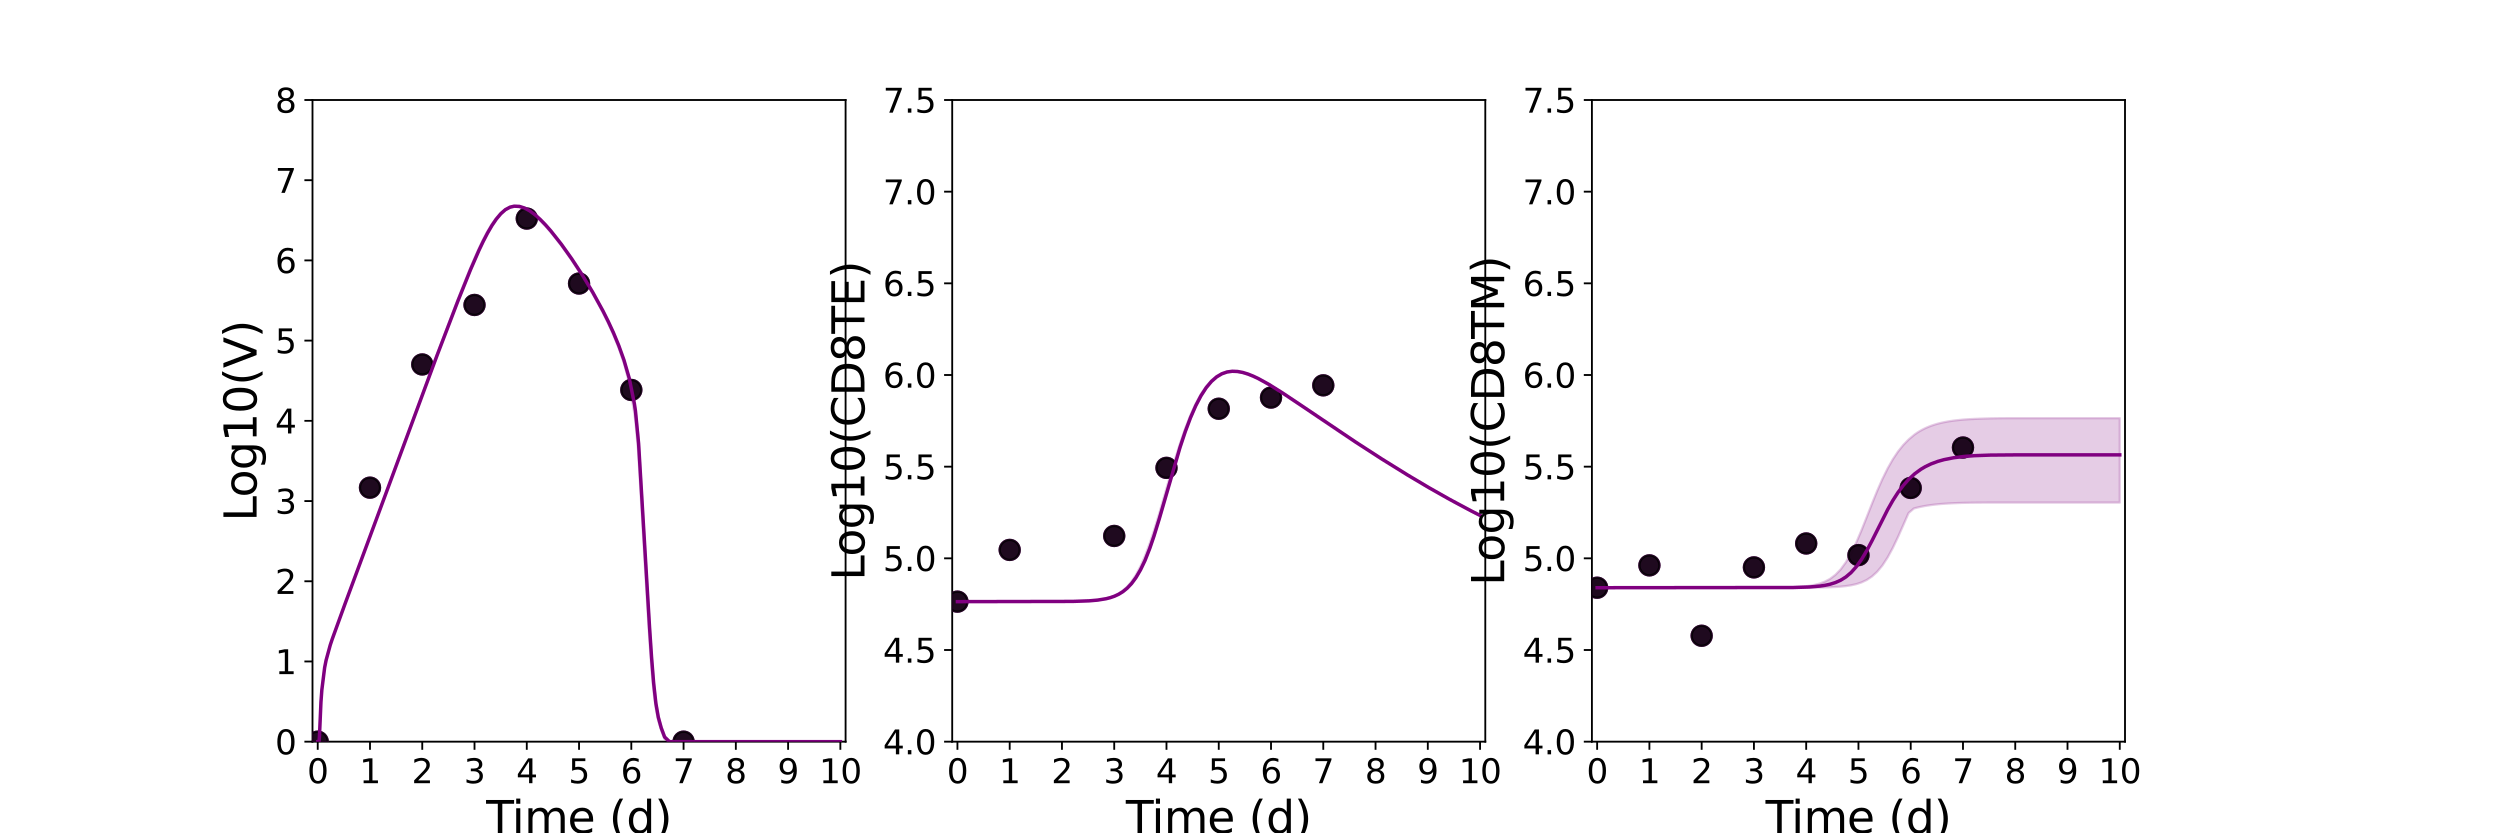 <?xml version="1.0" encoding="utf-8" standalone="no"?>
<!DOCTYPE svg PUBLIC "-//W3C//DTD SVG 1.1//EN"
  "http://www.w3.org/Graphics/SVG/1.1/DTD/svg11.dtd">
<svg xmlns:xlink="http://www.w3.org/1999/xlink" width="1080pt" height="360pt" viewBox="0 0 1080 360" xmlns="http://www.w3.org/2000/svg" version="1.1">
 <defs>
  <style type="text/css">*{stroke-linejoin: round; stroke-linecap: butt}</style>
 </defs>
 <g id="figure_1">
  <g id="patch_1">
   <path d="M 0 360 
L 1080 360 
L 1080 0 
L 0 0 
z
" style="fill: #ffffff"/>
  </g>
  <g id="axes_1">
   <g id="patch_2">
    <path d="M 135 320.4 
L 365.294 320.4 
L 365.294 43.2 
L 135 43.2 
z
" style="fill: #ffffff"/>
   </g>
   <g id="matplotlib.axis_1">
    <g id="xtick_1">
     <g id="line2d_1">
      <defs>
       <path id="m1c47b83799" d="M 0 0 
L 0 3.5 
" style="stroke: #000000; stroke-width: 0.8"/>
      </defs>
      <g>
       <use xlink:href="#m1c47b83799" x="137.258" y="320.4" style="stroke: #000000; stroke-width: 0.8"/>
      </g>
     </g>
     <g id="text_1">
      <!-- 0 -->
      <g transform="translate(132.677 338.342) scale(0.144 -0.144)">
       <defs>
        <path id="DejaVuSans-30" d="M 2034 4250 
Q 1547 4250 1301 3770 
Q 1056 3291 1056 2328 
Q 1056 1369 1301 889 
Q 1547 409 2034 409 
Q 2525 409 2770 889 
Q 3016 1369 3016 2328 
Q 3016 3291 2770 3770 
Q 2525 4250 2034 4250 
z
M 2034 4750 
Q 2819 4750 3233 4129 
Q 3647 3509 3647 2328 
Q 3647 1150 3233 529 
Q 2819 -91 2034 -91 
Q 1250 -91 836 529 
Q 422 1150 422 2328 
Q 422 3509 836 4129 
Q 1250 4750 2034 4750 
z
" transform="scale(0.016)"/>
       </defs>
       <use xlink:href="#DejaVuSans-30"/>
      </g>
     </g>
    </g>
    <g id="xtick_2">
     <g id="line2d_2">
      <g>
       <use xlink:href="#m1c47b83799" x="159.836" y="320.4" style="stroke: #000000; stroke-width: 0.8"/>
      </g>
     </g>
     <g id="text_2">
      <!-- 1 -->
      <g transform="translate(155.255 338.342) scale(0.144 -0.144)">
       <defs>
        <path id="DejaVuSans-31" d="M 794 531 
L 1825 531 
L 1825 4091 
L 703 3866 
L 703 4441 
L 1819 4666 
L 2450 4666 
L 2450 531 
L 3481 531 
L 3481 0 
L 794 0 
L 794 531 
z
" transform="scale(0.016)"/>
       </defs>
       <use xlink:href="#DejaVuSans-31"/>
      </g>
     </g>
    </g>
    <g id="xtick_3">
     <g id="line2d_3">
      <g>
       <use xlink:href="#m1c47b83799" x="182.413" y="320.4" style="stroke: #000000; stroke-width: 0.8"/>
      </g>
     </g>
     <g id="text_3">
      <!-- 2 -->
      <g transform="translate(177.832 338.342) scale(0.144 -0.144)">
       <defs>
        <path id="DejaVuSans-32" d="M 1228 531 
L 3431 531 
L 3431 0 
L 469 0 
L 469 531 
Q 828 903 1448 1529 
Q 2069 2156 2228 2338 
Q 2531 2678 2651 2914 
Q 2772 3150 2772 3378 
Q 2772 3750 2511 3984 
Q 2250 4219 1831 4219 
Q 1534 4219 1204 4116 
Q 875 4013 500 3803 
L 500 4441 
Q 881 4594 1212 4672 
Q 1544 4750 1819 4750 
Q 2544 4750 2975 4387 
Q 3406 4025 3406 3419 
Q 3406 3131 3298 2873 
Q 3191 2616 2906 2266 
Q 2828 2175 2409 1742 
Q 1991 1309 1228 531 
z
" transform="scale(0.016)"/>
       </defs>
       <use xlink:href="#DejaVuSans-32"/>
      </g>
     </g>
    </g>
    <g id="xtick_4">
     <g id="line2d_4">
      <g>
       <use xlink:href="#m1c47b83799" x="204.991" y="320.4" style="stroke: #000000; stroke-width: 0.8"/>
      </g>
     </g>
     <g id="text_4">
      <!-- 3 -->
      <g transform="translate(200.41 338.342) scale(0.144 -0.144)">
       <defs>
        <path id="DejaVuSans-33" d="M 2597 2516 
Q 3050 2419 3304 2112 
Q 3559 1806 3559 1356 
Q 3559 666 3084 287 
Q 2609 -91 1734 -91 
Q 1441 -91 1130 -33 
Q 819 25 488 141 
L 488 750 
Q 750 597 1062 519 
Q 1375 441 1716 441 
Q 2309 441 2620 675 
Q 2931 909 2931 1356 
Q 2931 1769 2642 2001 
Q 2353 2234 1838 2234 
L 1294 2234 
L 1294 2753 
L 1863 2753 
Q 2328 2753 2575 2939 
Q 2822 3125 2822 3475 
Q 2822 3834 2567 4026 
Q 2313 4219 1838 4219 
Q 1578 4219 1281 4162 
Q 984 4106 628 3988 
L 628 4550 
Q 988 4650 1302 4700 
Q 1616 4750 1894 4750 
Q 2613 4750 3031 4423 
Q 3450 4097 3450 3541 
Q 3450 3153 3228 2886 
Q 3006 2619 2597 2516 
z
" transform="scale(0.016)"/>
       </defs>
       <use xlink:href="#DejaVuSans-33"/>
      </g>
     </g>
    </g>
    <g id="xtick_5">
     <g id="line2d_5">
      <g>
       <use xlink:href="#m1c47b83799" x="227.569" y="320.4" style="stroke: #000000; stroke-width: 0.8"/>
      </g>
     </g>
     <g id="text_5">
      <!-- 4 -->
      <g transform="translate(222.988 338.342) scale(0.144 -0.144)">
       <defs>
        <path id="DejaVuSans-34" d="M 2419 4116 
L 825 1625 
L 2419 1625 
L 2419 4116 
z
M 2253 4666 
L 3047 4666 
L 3047 1625 
L 3713 1625 
L 3713 1100 
L 3047 1100 
L 3047 0 
L 2419 0 
L 2419 1100 
L 313 1100 
L 313 1709 
L 2253 4666 
z
" transform="scale(0.016)"/>
       </defs>
       <use xlink:href="#DejaVuSans-34"/>
      </g>
     </g>
    </g>
    <g id="xtick_6">
     <g id="line2d_6">
      <g>
       <use xlink:href="#m1c47b83799" x="250.147" y="320.4" style="stroke: #000000; stroke-width: 0.8"/>
      </g>
     </g>
     <g id="text_6">
      <!-- 5 -->
      <g transform="translate(245.566 338.342) scale(0.144 -0.144)">
       <defs>
        <path id="DejaVuSans-35" d="M 691 4666 
L 3169 4666 
L 3169 4134 
L 1269 4134 
L 1269 2991 
Q 1406 3038 1543 3061 
Q 1681 3084 1819 3084 
Q 2600 3084 3056 2656 
Q 3513 2228 3513 1497 
Q 3513 744 3044 326 
Q 2575 -91 1722 -91 
Q 1428 -91 1123 -41 
Q 819 9 494 109 
L 494 744 
Q 775 591 1075 516 
Q 1375 441 1709 441 
Q 2250 441 2565 725 
Q 2881 1009 2881 1497 
Q 2881 1984 2565 2268 
Q 2250 2553 1709 2553 
Q 1456 2553 1204 2497 
Q 953 2441 691 2322 
L 691 4666 
z
" transform="scale(0.016)"/>
       </defs>
       <use xlink:href="#DejaVuSans-35"/>
      </g>
     </g>
    </g>
    <g id="xtick_7">
     <g id="line2d_7">
      <g>
       <use xlink:href="#m1c47b83799" x="272.725" y="320.4" style="stroke: #000000; stroke-width: 0.8"/>
      </g>
     </g>
     <g id="text_7">
      <!-- 6 -->
      <g transform="translate(268.144 338.342) scale(0.144 -0.144)">
       <defs>
        <path id="DejaVuSans-36" d="M 2113 2584 
Q 1688 2584 1439 2293 
Q 1191 2003 1191 1497 
Q 1191 994 1439 701 
Q 1688 409 2113 409 
Q 2538 409 2786 701 
Q 3034 994 3034 1497 
Q 3034 2003 2786 2293 
Q 2538 2584 2113 2584 
z
M 3366 4563 
L 3366 3988 
Q 3128 4100 2886 4159 
Q 2644 4219 2406 4219 
Q 1781 4219 1451 3797 
Q 1122 3375 1075 2522 
Q 1259 2794 1537 2939 
Q 1816 3084 2150 3084 
Q 2853 3084 3261 2657 
Q 3669 2231 3669 1497 
Q 3669 778 3244 343 
Q 2819 -91 2113 -91 
Q 1303 -91 875 529 
Q 447 1150 447 2328 
Q 447 3434 972 4092 
Q 1497 4750 2381 4750 
Q 2619 4750 2861 4703 
Q 3103 4656 3366 4563 
z
" transform="scale(0.016)"/>
       </defs>
       <use xlink:href="#DejaVuSans-36"/>
      </g>
     </g>
    </g>
    <g id="xtick_8">
     <g id="line2d_8">
      <g>
       <use xlink:href="#m1c47b83799" x="295.303" y="320.4" style="stroke: #000000; stroke-width: 0.8"/>
      </g>
     </g>
     <g id="text_8">
      <!-- 7 -->
      <g transform="translate(290.722 338.342) scale(0.144 -0.144)">
       <defs>
        <path id="DejaVuSans-37" d="M 525 4666 
L 3525 4666 
L 3525 4397 
L 1831 0 
L 1172 0 
L 2766 4134 
L 525 4134 
L 525 4666 
z
" transform="scale(0.016)"/>
       </defs>
       <use xlink:href="#DejaVuSans-37"/>
      </g>
     </g>
    </g>
    <g id="xtick_9">
     <g id="line2d_9">
      <g>
       <use xlink:href="#m1c47b83799" x="317.881" y="320.4" style="stroke: #000000; stroke-width: 0.8"/>
      </g>
     </g>
     <g id="text_9">
      <!-- 8 -->
      <g transform="translate(313.3 338.342) scale(0.144 -0.144)">
       <defs>
        <path id="DejaVuSans-38" d="M 2034 2216 
Q 1584 2216 1326 1975 
Q 1069 1734 1069 1313 
Q 1069 891 1326 650 
Q 1584 409 2034 409 
Q 2484 409 2743 651 
Q 3003 894 3003 1313 
Q 3003 1734 2745 1975 
Q 2488 2216 2034 2216 
z
M 1403 2484 
Q 997 2584 770 2862 
Q 544 3141 544 3541 
Q 544 4100 942 4425 
Q 1341 4750 2034 4750 
Q 2731 4750 3128 4425 
Q 3525 4100 3525 3541 
Q 3525 3141 3298 2862 
Q 3072 2584 2669 2484 
Q 3125 2378 3379 2068 
Q 3634 1759 3634 1313 
Q 3634 634 3220 271 
Q 2806 -91 2034 -91 
Q 1263 -91 848 271 
Q 434 634 434 1313 
Q 434 1759 690 2068 
Q 947 2378 1403 2484 
z
M 1172 3481 
Q 1172 3119 1398 2916 
Q 1625 2713 2034 2713 
Q 2441 2713 2670 2916 
Q 2900 3119 2900 3481 
Q 2900 3844 2670 4047 
Q 2441 4250 2034 4250 
Q 1625 4250 1398 4047 
Q 1172 3844 1172 3481 
z
" transform="scale(0.016)"/>
       </defs>
       <use xlink:href="#DejaVuSans-38"/>
      </g>
     </g>
    </g>
    <g id="xtick_10">
     <g id="line2d_10">
      <g>
       <use xlink:href="#m1c47b83799" x="340.458" y="320.4" style="stroke: #000000; stroke-width: 0.8"/>
      </g>
     </g>
     <g id="text_10">
      <!-- 9 -->
      <g transform="translate(335.877 338.342) scale(0.144 -0.144)">
       <defs>
        <path id="DejaVuSans-39" d="M 703 97 
L 703 672 
Q 941 559 1184 500 
Q 1428 441 1663 441 
Q 2288 441 2617 861 
Q 2947 1281 2994 2138 
Q 2813 1869 2534 1725 
Q 2256 1581 1919 1581 
Q 1219 1581 811 2004 
Q 403 2428 403 3163 
Q 403 3881 828 4315 
Q 1253 4750 1959 4750 
Q 2769 4750 3195 4129 
Q 3622 3509 3622 2328 
Q 3622 1225 3098 567 
Q 2575 -91 1691 -91 
Q 1453 -91 1209 -44 
Q 966 3 703 97 
z
M 1959 2075 
Q 2384 2075 2632 2365 
Q 2881 2656 2881 3163 
Q 2881 3666 2632 3958 
Q 2384 4250 1959 4250 
Q 1534 4250 1286 3958 
Q 1038 3666 1038 3163 
Q 1038 2656 1286 2365 
Q 1534 2075 1959 2075 
z
" transform="scale(0.016)"/>
       </defs>
       <use xlink:href="#DejaVuSans-39"/>
      </g>
     </g>
    </g>
    <g id="xtick_11">
     <g id="line2d_11">
      <g>
       <use xlink:href="#m1c47b83799" x="363.036" y="320.4" style="stroke: #000000; stroke-width: 0.8"/>
      </g>
     </g>
     <g id="text_11">
      <!-- 10 -->
      <g transform="translate(353.874 338.342) scale(0.144 -0.144)">
       <use xlink:href="#DejaVuSans-31"/>
       <use xlink:href="#DejaVuSans-30" x="63.623"/>
      </g>
     </g>
    </g>
    <g id="text_12">
     <!-- Time (d) -->
     <g transform="translate(210.022 359.925) scale(0.192 -0.192)">
      <defs>
       <path id="DejaVuSans-54" d="M -19 4666 
L 3928 4666 
L 3928 4134 
L 2272 4134 
L 2272 0 
L 1638 0 
L 1638 4134 
L -19 4134 
L -19 4666 
z
" transform="scale(0.016)"/>
       <path id="DejaVuSans-69" d="M 603 3500 
L 1178 3500 
L 1178 0 
L 603 0 
L 603 3500 
z
M 603 4863 
L 1178 4863 
L 1178 4134 
L 603 4134 
L 603 4863 
z
" transform="scale(0.016)"/>
       <path id="DejaVuSans-6d" d="M 3328 2828 
Q 3544 3216 3844 3400 
Q 4144 3584 4550 3584 
Q 5097 3584 5394 3201 
Q 5691 2819 5691 2113 
L 5691 0 
L 5113 0 
L 5113 2094 
Q 5113 2597 4934 2840 
Q 4756 3084 4391 3084 
Q 3944 3084 3684 2787 
Q 3425 2491 3425 1978 
L 3425 0 
L 2847 0 
L 2847 2094 
Q 2847 2600 2669 2842 
Q 2491 3084 2119 3084 
Q 1678 3084 1418 2786 
Q 1159 2488 1159 1978 
L 1159 0 
L 581 0 
L 581 3500 
L 1159 3500 
L 1159 2956 
Q 1356 3278 1631 3431 
Q 1906 3584 2284 3584 
Q 2666 3584 2933 3390 
Q 3200 3197 3328 2828 
z
" transform="scale(0.016)"/>
       <path id="DejaVuSans-65" d="M 3597 1894 
L 3597 1613 
L 953 1613 
Q 991 1019 1311 708 
Q 1631 397 2203 397 
Q 2534 397 2845 478 
Q 3156 559 3463 722 
L 3463 178 
Q 3153 47 2828 -22 
Q 2503 -91 2169 -91 
Q 1331 -91 842 396 
Q 353 884 353 1716 
Q 353 2575 817 3079 
Q 1281 3584 2069 3584 
Q 2775 3584 3186 3129 
Q 3597 2675 3597 1894 
z
M 3022 2063 
Q 3016 2534 2758 2815 
Q 2500 3097 2075 3097 
Q 1594 3097 1305 2825 
Q 1016 2553 972 2059 
L 3022 2063 
z
" transform="scale(0.016)"/>
       <path id="DejaVuSans-20" transform="scale(0.016)"/>
       <path id="DejaVuSans-28" d="M 1984 4856 
Q 1566 4138 1362 3434 
Q 1159 2731 1159 2009 
Q 1159 1288 1364 580 
Q 1569 -128 1984 -844 
L 1484 -844 
Q 1016 -109 783 600 
Q 550 1309 550 2009 
Q 550 2706 781 3412 
Q 1013 4119 1484 4856 
L 1984 4856 
z
" transform="scale(0.016)"/>
       <path id="DejaVuSans-64" d="M 2906 2969 
L 2906 4863 
L 3481 4863 
L 3481 0 
L 2906 0 
L 2906 525 
Q 2725 213 2448 61 
Q 2172 -91 1784 -91 
Q 1150 -91 751 415 
Q 353 922 353 1747 
Q 353 2572 751 3078 
Q 1150 3584 1784 3584 
Q 2172 3584 2448 3432 
Q 2725 3281 2906 2969 
z
M 947 1747 
Q 947 1113 1208 752 
Q 1469 391 1925 391 
Q 2381 391 2643 752 
Q 2906 1113 2906 1747 
Q 2906 2381 2643 2742 
Q 2381 3103 1925 3103 
Q 1469 3103 1208 2742 
Q 947 2381 947 1747 
z
" transform="scale(0.016)"/>
       <path id="DejaVuSans-29" d="M 513 4856 
L 1013 4856 
Q 1481 4119 1714 3412 
Q 1947 2706 1947 2009 
Q 1947 1309 1714 600 
Q 1481 -109 1013 -844 
L 513 -844 
Q 928 -128 1133 580 
Q 1338 1288 1338 2009 
Q 1338 2731 1133 3434 
Q 928 4138 513 4856 
z
" transform="scale(0.016)"/>
      </defs>
      <use xlink:href="#DejaVuSans-54"/>
      <use xlink:href="#DejaVuSans-69" x="57.959"/>
      <use xlink:href="#DejaVuSans-6d" x="85.742"/>
      <use xlink:href="#DejaVuSans-65" x="183.154"/>
      <use xlink:href="#DejaVuSans-20" x="244.678"/>
      <use xlink:href="#DejaVuSans-28" x="276.465"/>
      <use xlink:href="#DejaVuSans-64" x="315.479"/>
      <use xlink:href="#DejaVuSans-29" x="378.955"/>
     </g>
    </g>
   </g>
   <g id="matplotlib.axis_2">
    <g id="ytick_1">
     <g id="line2d_12">
      <defs>
       <path id="m9b5454b01b" d="M 0 0 
L -3.5 0 
" style="stroke: #000000; stroke-width: 0.8"/>
      </defs>
      <g>
       <use xlink:href="#m9b5454b01b" x="135" y="320.4" style="stroke: #000000; stroke-width: 0.8"/>
      </g>
     </g>
     <g id="text_13">
      <!-- 0 -->
      <g transform="translate(118.838 325.871) scale(0.144 -0.144)">
       <use xlink:href="#DejaVuSans-30"/>
      </g>
     </g>
    </g>
    <g id="ytick_2">
     <g id="line2d_13">
      <g>
       <use xlink:href="#m9b5454b01b" x="135" y="285.75" style="stroke: #000000; stroke-width: 0.8"/>
      </g>
     </g>
     <g id="text_14">
      <!-- 1 -->
      <g transform="translate(118.838 291.221) scale(0.144 -0.144)">
       <use xlink:href="#DejaVuSans-31"/>
      </g>
     </g>
    </g>
    <g id="ytick_3">
     <g id="line2d_14">
      <g>
       <use xlink:href="#m9b5454b01b" x="135" y="251.1" style="stroke: #000000; stroke-width: 0.8"/>
      </g>
     </g>
     <g id="text_15">
      <!-- 2 -->
      <g transform="translate(118.838 256.571) scale(0.144 -0.144)">
       <use xlink:href="#DejaVuSans-32"/>
      </g>
     </g>
    </g>
    <g id="ytick_4">
     <g id="line2d_15">
      <g>
       <use xlink:href="#m9b5454b01b" x="135" y="216.45" style="stroke: #000000; stroke-width: 0.8"/>
      </g>
     </g>
     <g id="text_16">
      <!-- 3 -->
      <g transform="translate(118.838 221.921) scale(0.144 -0.144)">
       <use xlink:href="#DejaVuSans-33"/>
      </g>
     </g>
    </g>
    <g id="ytick_5">
     <g id="line2d_16">
      <g>
       <use xlink:href="#m9b5454b01b" x="135" y="181.8" style="stroke: #000000; stroke-width: 0.8"/>
      </g>
     </g>
     <g id="text_17">
      <!-- 4 -->
      <g transform="translate(118.838 187.271) scale(0.144 -0.144)">
       <use xlink:href="#DejaVuSans-34"/>
      </g>
     </g>
    </g>
    <g id="ytick_6">
     <g id="line2d_17">
      <g>
       <use xlink:href="#m9b5454b01b" x="135" y="147.15" style="stroke: #000000; stroke-width: 0.8"/>
      </g>
     </g>
     <g id="text_18">
      <!-- 5 -->
      <g transform="translate(118.838 152.621) scale(0.144 -0.144)">
       <use xlink:href="#DejaVuSans-35"/>
      </g>
     </g>
    </g>
    <g id="ytick_7">
     <g id="line2d_18">
      <g>
       <use xlink:href="#m9b5454b01b" x="135" y="112.5" style="stroke: #000000; stroke-width: 0.8"/>
      </g>
     </g>
     <g id="text_19">
      <!-- 6 -->
      <g transform="translate(118.838 117.971) scale(0.144 -0.144)">
       <use xlink:href="#DejaVuSans-36"/>
      </g>
     </g>
    </g>
    <g id="ytick_8">
     <g id="line2d_19">
      <g>
       <use xlink:href="#m9b5454b01b" x="135" y="77.85" style="stroke: #000000; stroke-width: 0.8"/>
      </g>
     </g>
     <g id="text_20">
      <!-- 7 -->
      <g transform="translate(118.838 83.321) scale(0.144 -0.144)">
       <use xlink:href="#DejaVuSans-37"/>
      </g>
     </g>
    </g>
    <g id="ytick_9">
     <g id="line2d_20">
      <g>
       <use xlink:href="#m9b5454b01b" x="135" y="43.2" style="stroke: #000000; stroke-width: 0.8"/>
      </g>
     </g>
     <g id="text_21">
      <!-- 8 -->
      <g transform="translate(118.838 48.671) scale(0.144 -0.144)">
       <use xlink:href="#DejaVuSans-38"/>
      </g>
     </g>
    </g>
    <g id="text_22">
     <!-- Log10(V) -->
     <g transform="translate(110.845 225.224) rotate(-90) scale(0.192 -0.192)">
      <defs>
       <path id="DejaVuSans-4c" d="M 628 4666 
L 1259 4666 
L 1259 531 
L 3531 531 
L 3531 0 
L 628 0 
L 628 4666 
z
" transform="scale(0.016)"/>
       <path id="DejaVuSans-6f" d="M 1959 3097 
Q 1497 3097 1228 2736 
Q 959 2375 959 1747 
Q 959 1119 1226 758 
Q 1494 397 1959 397 
Q 2419 397 2687 759 
Q 2956 1122 2956 1747 
Q 2956 2369 2687 2733 
Q 2419 3097 1959 3097 
z
M 1959 3584 
Q 2709 3584 3137 3096 
Q 3566 2609 3566 1747 
Q 3566 888 3137 398 
Q 2709 -91 1959 -91 
Q 1206 -91 779 398 
Q 353 888 353 1747 
Q 353 2609 779 3096 
Q 1206 3584 1959 3584 
z
" transform="scale(0.016)"/>
       <path id="DejaVuSans-67" d="M 2906 1791 
Q 2906 2416 2648 2759 
Q 2391 3103 1925 3103 
Q 1463 3103 1205 2759 
Q 947 2416 947 1791 
Q 947 1169 1205 825 
Q 1463 481 1925 481 
Q 2391 481 2648 825 
Q 2906 1169 2906 1791 
z
M 3481 434 
Q 3481 -459 3084 -895 
Q 2688 -1331 1869 -1331 
Q 1566 -1331 1297 -1286 
Q 1028 -1241 775 -1147 
L 775 -588 
Q 1028 -725 1275 -790 
Q 1522 -856 1778 -856 
Q 2344 -856 2625 -561 
Q 2906 -266 2906 331 
L 2906 616 
Q 2728 306 2450 153 
Q 2172 0 1784 0 
Q 1141 0 747 490 
Q 353 981 353 1791 
Q 353 2603 747 3093 
Q 1141 3584 1784 3584 
Q 2172 3584 2450 3431 
Q 2728 3278 2906 2969 
L 2906 3500 
L 3481 3500 
L 3481 434 
z
" transform="scale(0.016)"/>
       <path id="DejaVuSans-56" d="M 1831 0 
L 50 4666 
L 709 4666 
L 2188 738 
L 3669 4666 
L 4325 4666 
L 2547 0 
L 1831 0 
z
" transform="scale(0.016)"/>
      </defs>
      <use xlink:href="#DejaVuSans-4c"/>
      <use xlink:href="#DejaVuSans-6f" x="53.963"/>
      <use xlink:href="#DejaVuSans-67" x="115.145"/>
      <use xlink:href="#DejaVuSans-31" x="178.621"/>
      <use xlink:href="#DejaVuSans-30" x="242.244"/>
      <use xlink:href="#DejaVuSans-28" x="305.867"/>
      <use xlink:href="#DejaVuSans-56" x="344.881"/>
      <use xlink:href="#DejaVuSans-29" x="413.289"/>
     </g>
    </g>
   </g>
   <g id="patch_3">
    <path d="M 135 320.4 
L 135 43.2 
" style="fill: none; stroke: #000000; stroke-width: 0.8; stroke-linejoin: miter; stroke-linecap: square"/>
   </g>
   <g id="patch_4">
    <path d="M 365.294 320.4 
L 365.294 43.2 
" style="fill: none; stroke: #000000; stroke-width: 0.8; stroke-linejoin: miter; stroke-linecap: square"/>
   </g>
   <g id="patch_5">
    <path d="M 135 320.4 
L 365.294 320.4 
" style="fill: none; stroke: #000000; stroke-width: 0.8; stroke-linejoin: miter; stroke-linecap: square"/>
   </g>
   <g id="patch_6">
    <path d="M 135 43.2 
L 365.294 43.2 
" style="fill: none; stroke: #000000; stroke-width: 0.8; stroke-linejoin: miter; stroke-linecap: square"/>
   </g>
   <g id="PolyCollection_1">
    <defs>
     <path id="m8cd7e05e31" d="M 137.258 -39.6 
L 137.258 -39.6 
L 137.258 -39.6 
L 137.261 -39.6 
L 137.286 -39.6 
L 137.413 -39.6 
L 137.496 -39.6 
L 137.808 -39.6 
L 138.002 -41.861 
L 138.652 -56.732 
L 139.046 -62.044 
L 140.242 -71.585 
L 140.872 -74.765 
L 142.672 -81.355 
L 143.53 -83.916 
L 145.788 -90.251 
L 146.819 -93.055 
L 149.076 -99.202 
L 150.211 -102.272 
L 152.469 -108.41 
L 153.658 -111.629 
L 155.916 -117.767 
L 157.212 -121.275 
L 159.47 -127.412 
L 160.851 -131.151 
L 163.109 -137.288 
L 164.551 -141.194 
L 166.809 -147.331 
L 168.302 -151.373 
L 170.56 -157.508 
L 172.093 -161.661 
L 174.351 -167.793 
L 175.918 -172.037 
L 178.176 -178.05 
L 179.772 -182.311 
L 181.58 -187.12 
L 183.388 -191.926 
L 185.196 -196.727 
L 187.005 -201.521 
L 188.813 -206.297 
L 190.621 -211.059 
L 192.429 -215.803 
L 194.238 -220.522 
L 196.046 -225.208 
L 197.854 -229.849 
L 199.662 -234.428 
L 201.47 -238.924 
L 203.279 -243.311 
L 205.087 -247.551 
L 206.909 -251.63 
L 208.746 -255.492 
L 210.601 -259.076 
L 212.492 -262.338 
L 214.383 -265.14 
L 216.349 -267.511 
L 218.316 -269.261 
L 220.363 -270.391 
L 222.136 -270.722 
L 224.394 -270.53 
L 226.651 -269.737 
L 228.909 -268.428 
L 231.167 -266.682 
L 233.425 -264.59 
L 235.683 -262.225 
L 237.94 -259.639 
L 240.198 -256.847 
L 242.456 -253.888 
L 244.714 -250.785 
L 246.972 -247.535 
L 249.229 -244.145 
L 251.487 -240.612 
L 253.745 -236.928 
L 256.003 -233.08 
L 258.26 -229.036 
L 260.518 -224.755 
L 262.776 -220.168 
L 265.034 -215.166 
L 267.292 -209.556 
L 269.549 -202.965 
L 271.807 -194.499 
L 274.065 -181.148 
L 274.517 -177.522 
L 275.645 -165.345 
L 275.867 -161.634 
L 275.952 -160.205 
L 275.996 -159.466 
L 276.057 -158.431 
L 276.125 -157.287 
L 276.18 -156.364 
L 276.345 -153.57 
L 276.608 -149.123 
L 277.127 -140.303 
L 277.647 -131.452 
L 278.339 -119.697 
L 279.03 -108.053 
L 279.824 -94.836 
L 280.63 -82.177 
L 281.504 -69.91 
L 282.379 -60.718 
L 283.338 -53.615 
L 284.383 -48.546 
L 285.649 -44.431 
L 287.116 -40.666 
L 289.204 -39.6 
L 291.293 -39.6 
L 293.551 -39.6 
L 295.809 -39.6 
L 298.066 -39.6 
L 300.324 -39.6 
L 302.582 -39.6 
L 304.84 -39.6 
L 307.098 -39.6 
L 309.355 -39.6 
L 311.613 -39.6 
L 313.871 -39.6 
L 316.129 -39.6 
L 318.386 -39.6 
L 320.644 -39.6 
L 322.902 -39.6 
L 325.16 -39.6 
L 327.418 -39.6 
L 329.675 -39.6 
L 331.933 -39.6 
L 334.191 -39.6 
L 336.449 -39.6 
L 338.707 -39.6 
L 340.964 -39.6 
L 343.222 -39.6 
L 345.48 -39.6 
L 347.738 -39.6 
L 349.995 -39.6 
L 352.253 -39.6 
L 354.511 -39.6 
L 356.769 -39.6 
L 359.027 -39.6 
L 361.284 -39.6 
L 363.036 -39.6 
L 363.036 -39.6 
L 363.036 -39.6 
L 361.284 -39.6 
L 359.027 -39.6 
L 356.769 -39.6 
L 354.511 -39.6 
L 352.253 -39.6 
L 349.995 -39.6 
L 347.738 -39.6 
L 345.48 -39.6 
L 343.222 -39.6 
L 340.964 -39.6 
L 338.707 -39.6 
L 336.449 -39.6 
L 334.191 -39.6 
L 331.933 -39.6 
L 329.675 -39.6 
L 327.418 -39.6 
L 325.16 -39.6 
L 322.902 -39.6 
L 320.644 -39.6 
L 318.386 -39.6 
L 316.129 -39.6 
L 313.871 -39.6 
L 311.613 -39.6 
L 309.355 -39.6 
L 307.098 -39.6 
L 304.84 -39.6 
L 302.582 -39.6 
L 300.324 -39.6 
L 298.066 -39.6 
L 295.809 -39.6 
L 293.551 -39.6 
L 291.293 -39.6 
L 289.204 -39.917 
L 287.116 -42.215 
L 285.649 -46.22 
L 284.383 -51.01 
L 283.338 -57.31 
L 282.379 -66.369 
L 281.504 -77.467 
L 280.63 -90.594 
L 279.824 -103.665 
L 279.03 -116.992 
L 278.339 -128.717 
L 277.647 -140.498 
L 277.127 -149.318 
L 276.608 -158.107 
L 276.345 -162.518 
L 276.18 -165.296 
L 276.125 -166.206 
L 276.057 -167.31 
L 275.996 -168.269 
L 275.952 -168.909 
L 275.867 -170.048 
L 275.645 -173.011 
L 274.517 -182.932 
L 274.065 -185.754 
L 271.807 -196.854 
L 269.549 -204.631 
L 267.292 -210.937 
L 265.034 -216.379 
L 262.776 -221.271 
L 260.518 -225.778 
L 258.26 -230 
L 256.003 -233.998 
L 253.745 -237.811 
L 251.487 -241.464 
L 249.229 -244.973 
L 246.972 -248.343 
L 244.714 -251.576 
L 242.456 -254.666 
L 240.198 -257.599 
L 237.94 -260.356 
L 235.683 -262.908 
L 233.425 -265.214 
L 231.167 -267.224 
L 228.909 -268.873 
L 226.651 -270.113 
L 224.394 -270.831 
L 222.136 -270.93 
L 220.363 -270.539 
L 218.316 -269.586 
L 216.349 -268.021 
L 214.383 -265.854 
L 212.492 -263.266 
L 210.601 -260.114 
L 208.746 -256.646 
L 206.909 -252.807 
L 205.087 -248.758 
L 203.279 -244.512 
L 201.47 -240.094 
L 199.662 -235.547 
L 197.854 -230.906 
L 196.046 -226.186 
L 194.238 -221.423 
L 192.429 -216.611 
L 190.621 -211.779 
L 188.813 -206.922 
L 187.005 -202.053 
L 185.196 -197.172 
L 183.388 -192.282 
L 181.58 -187.39 
L 179.772 -182.488 
L 178.176 -178.169 
L 175.918 -172.038 
L 174.351 -167.795 
L 172.093 -161.661 
L 170.56 -157.508 
L 168.302 -151.373 
L 166.809 -147.331 
L 164.551 -141.194 
L 163.109 -137.288 
L 160.851 -131.151 
L 159.47 -127.412 
L 157.212 -121.275 
L 155.916 -117.767 
L 153.658 -111.629 
L 152.469 -108.41 
L 150.211 -102.272 
L 149.076 -99.202 
L 146.819 -93.055 
L 145.788 -90.251 
L 143.53 -83.916 
L 142.672 -81.355 
L 140.872 -74.765 
L 140.242 -71.585 
L 139.046 -62.044 
L 138.652 -56.732 
L 138.002 -41.861 
L 137.808 -39.6 
L 137.496 -39.6 
L 137.413 -39.6 
L 137.286 -39.6 
L 137.261 -39.6 
L 137.258 -39.6 
L 137.258 -39.6 
z
" style="stroke: #800080; stroke-opacity: 0.2"/>
    </defs>
    <g clip-path="url(#p294f0e46ed)">
     <use xlink:href="#m8cd7e05e31" x="0" y="360" style="fill: #800080; fill-opacity: 0.2; stroke: #800080; stroke-opacity: 0.2"/>
    </g>
   </g>
   <g id="PathCollection_1">
    <defs>
     <path id="mb3037e6407" d="M 0 4.33 
C 1.148 4.33 2.25 3.874 3.062 3.062 
C 3.874 2.25 4.33 1.148 4.33 0 
C 4.33 -1.148 3.874 -2.25 3.062 -3.062 
C 2.25 -3.874 1.148 -4.33 0 -4.33 
C -1.148 -4.33 -2.25 -3.874 -3.062 -3.062 
C -3.874 -2.25 -4.33 -1.148 -4.33 0 
C -4.33 1.148 -3.874 2.25 -3.062 3.062 
C -2.25 3.874 -1.148 4.33 0 4.33 
z
" style="stroke: #800080; stroke-opacity: 0.8"/>
    </defs>
    <g clip-path="url(#p294f0e46ed)">
     <use xlink:href="#mb3037e6407" x="137.258" y="320.4" style="fill: #800080; fill-opacity: 0.8; stroke: #800080; stroke-opacity: 0.8"/>
     <use xlink:href="#mb3037e6407" x="159.836" y="210.673" style="fill: #800080; fill-opacity: 0.8; stroke: #800080; stroke-opacity: 0.8"/>
     <use xlink:href="#mb3037e6407" x="182.413" y="157.446" style="fill: #800080; fill-opacity: 0.8; stroke: #800080; stroke-opacity: 0.8"/>
     <use xlink:href="#mb3037e6407" x="204.991" y="131.744" style="fill: #800080; fill-opacity: 0.8; stroke: #800080; stroke-opacity: 0.8"/>
     <use xlink:href="#mb3037e6407" x="227.569" y="94.423" style="fill: #800080; fill-opacity: 0.8; stroke: #800080; stroke-opacity: 0.8"/>
     <use xlink:href="#mb3037e6407" x="250.147" y="122.488" style="fill: #800080; fill-opacity: 0.8; stroke: #800080; stroke-opacity: 0.8"/>
     <use xlink:href="#mb3037e6407" x="272.725" y="168.464" style="fill: #800080; fill-opacity: 0.8; stroke: #800080; stroke-opacity: 0.8"/>
     <use xlink:href="#mb3037e6407" x="295.303" y="320.4" style="fill: #800080; fill-opacity: 0.8; stroke: #800080; stroke-opacity: 0.8"/>
    </g>
   </g>
   <g id="PathCollection_2">
    <defs>
     <path id="m1739e90de8" d="M 0 4.33 
C 1.148 4.33 2.25 3.874 3.062 3.062 
C 3.874 2.25 4.33 1.148 4.33 0 
C 4.33 -1.148 3.874 -2.25 3.062 -3.062 
C 2.25 -3.874 1.148 -4.33 0 -4.33 
C -1.148 -4.33 -2.25 -3.874 -3.062 -3.062 
C -3.874 -2.25 -4.33 -1.148 -4.33 0 
C -4.33 1.148 -3.874 2.25 -3.062 3.062 
C -2.25 3.874 -1.148 4.33 0 4.33 
z
" style="stroke: #000000; stroke-opacity: 0.8"/>
    </defs>
    <g clip-path="url(#p294f0e46ed)">
     <use xlink:href="#m1739e90de8" x="137.258" y="320.4" style="fill-opacity: 0.8; stroke: #000000; stroke-opacity: 0.8"/>
     <use xlink:href="#m1739e90de8" x="159.836" y="210.673" style="fill-opacity: 0.8; stroke: #000000; stroke-opacity: 0.8"/>
     <use xlink:href="#m1739e90de8" x="182.413" y="157.446" style="fill-opacity: 0.8; stroke: #000000; stroke-opacity: 0.8"/>
     <use xlink:href="#m1739e90de8" x="204.991" y="131.744" style="fill-opacity: 0.8; stroke: #000000; stroke-opacity: 0.8"/>
     <use xlink:href="#m1739e90de8" x="227.569" y="94.423" style="fill-opacity: 0.8; stroke: #000000; stroke-opacity: 0.8"/>
     <use xlink:href="#m1739e90de8" x="250.147" y="122.488" style="fill-opacity: 0.8; stroke: #000000; stroke-opacity: 0.8"/>
     <use xlink:href="#m1739e90de8" x="272.725" y="168.464" style="fill-opacity: 0.8; stroke: #000000; stroke-opacity: 0.8"/>
     <use xlink:href="#m1739e90de8" x="295.303" y="320.4" style="fill-opacity: 0.8; stroke: #000000; stroke-opacity: 0.8"/>
    </g>
   </g>
   <g id="line2d_21">
    <path d="M 137.258 320.4 
L 137.808 320.4 
L 138.002 318.139 
L 138.652 303.268 
L 139.046 297.956 
L 140.242 288.415 
L 140.872 285.235 
L 142.672 278.645 
L 143.53 276.084 
L 149.076 260.798 
L 188.813 153.513 
L 197.854 129.927 
L 203.279 116.453 
L 206.909 108.134 
L 208.746 104.276 
L 210.601 100.698 
L 212.492 97.45 
L 214.383 94.667 
L 216.349 92.324 
L 218.316 90.584 
L 220.363 89.485 
L 222.136 89.07 
L 224.394 89.169 
L 226.651 89.887 
L 228.909 91.131 
L 231.167 92.81 
L 233.425 94.846 
L 235.683 97.173 
L 237.94 99.742 
L 242.456 105.458 
L 246.972 111.8 
L 251.487 118.693 
L 256.003 126.172 
L 260.518 134.404 
L 262.776 138.918 
L 265.034 143.813 
L 267.292 149.255 
L 269.549 155.545 
L 271.807 163.332 
L 274.065 174.467 
L 274.517 177.555 
L 275.867 191.512 
L 277.127 212.668 
L 280.63 271.411 
L 281.504 284.39 
L 282.379 295.18 
L 283.338 303.827 
L 284.383 309.847 
L 285.649 314.458 
L 287.116 318.412 
L 289.204 320.4 
L 363.036 320.4 
L 363.036 320.4 
" clip-path="url(#p294f0e46ed)" style="fill: none; stroke: #800080; stroke-width: 1.5; stroke-linecap: square"/>
   </g>
  </g>
  <g id="axes_2">
   <g id="patch_7">
    <path d="M 411.353 320.4 
L 641.647 320.4 
L 641.647 43.2 
L 411.353 43.2 
z
" style="fill: #ffffff"/>
   </g>
   <g id="matplotlib.axis_3">
    <g id="xtick_12">
     <g id="line2d_22">
      <g>
       <use xlink:href="#m1c47b83799" x="413.611" y="320.4" style="stroke: #000000; stroke-width: 0.8"/>
      </g>
     </g>
     <g id="text_23">
      <!-- 0 -->
      <g transform="translate(409.03 338.342) scale(0.144 -0.144)">
       <use xlink:href="#DejaVuSans-30"/>
      </g>
     </g>
    </g>
    <g id="xtick_13">
     <g id="line2d_23">
      <g>
       <use xlink:href="#m1c47b83799" x="436.189" y="320.4" style="stroke: #000000; stroke-width: 0.8"/>
      </g>
     </g>
     <g id="text_24">
      <!-- 1 -->
      <g transform="translate(431.608 338.342) scale(0.144 -0.144)">
       <use xlink:href="#DejaVuSans-31"/>
      </g>
     </g>
    </g>
    <g id="xtick_14">
     <g id="line2d_24">
      <g>
       <use xlink:href="#m1c47b83799" x="458.766" y="320.4" style="stroke: #000000; stroke-width: 0.8"/>
      </g>
     </g>
     <g id="text_25">
      <!-- 2 -->
      <g transform="translate(454.185 338.342) scale(0.144 -0.144)">
       <use xlink:href="#DejaVuSans-32"/>
      </g>
     </g>
    </g>
    <g id="xtick_15">
     <g id="line2d_25">
      <g>
       <use xlink:href="#m1c47b83799" x="481.344" y="320.4" style="stroke: #000000; stroke-width: 0.8"/>
      </g>
     </g>
     <g id="text_26">
      <!-- 3 -->
      <g transform="translate(476.763 338.342) scale(0.144 -0.144)">
       <use xlink:href="#DejaVuSans-33"/>
      </g>
     </g>
    </g>
    <g id="xtick_16">
     <g id="line2d_26">
      <g>
       <use xlink:href="#m1c47b83799" x="503.922" y="320.4" style="stroke: #000000; stroke-width: 0.8"/>
      </g>
     </g>
     <g id="text_27">
      <!-- 4 -->
      <g transform="translate(499.341 338.342) scale(0.144 -0.144)">
       <use xlink:href="#DejaVuSans-34"/>
      </g>
     </g>
    </g>
    <g id="xtick_17">
     <g id="line2d_27">
      <g>
       <use xlink:href="#m1c47b83799" x="526.5" y="320.4" style="stroke: #000000; stroke-width: 0.8"/>
      </g>
     </g>
     <g id="text_28">
      <!-- 5 -->
      <g transform="translate(521.919 338.342) scale(0.144 -0.144)">
       <use xlink:href="#DejaVuSans-35"/>
      </g>
     </g>
    </g>
    <g id="xtick_18">
     <g id="line2d_28">
      <g>
       <use xlink:href="#m1c47b83799" x="549.078" y="320.4" style="stroke: #000000; stroke-width: 0.8"/>
      </g>
     </g>
     <g id="text_29">
      <!-- 6 -->
      <g transform="translate(544.497 338.342) scale(0.144 -0.144)">
       <use xlink:href="#DejaVuSans-36"/>
      </g>
     </g>
    </g>
    <g id="xtick_19">
     <g id="line2d_29">
      <g>
       <use xlink:href="#m1c47b83799" x="571.656" y="320.4" style="stroke: #000000; stroke-width: 0.8"/>
      </g>
     </g>
     <g id="text_30">
      <!-- 7 -->
      <g transform="translate(567.075 338.342) scale(0.144 -0.144)">
       <use xlink:href="#DejaVuSans-37"/>
      </g>
     </g>
    </g>
    <g id="xtick_20">
     <g id="line2d_30">
      <g>
       <use xlink:href="#m1c47b83799" x="594.234" y="320.4" style="stroke: #000000; stroke-width: 0.8"/>
      </g>
     </g>
     <g id="text_31">
      <!-- 8 -->
      <g transform="translate(589.653 338.342) scale(0.144 -0.144)">
       <use xlink:href="#DejaVuSans-38"/>
      </g>
     </g>
    </g>
    <g id="xtick_21">
     <g id="line2d_31">
      <g>
       <use xlink:href="#m1c47b83799" x="616.811" y="320.4" style="stroke: #000000; stroke-width: 0.8"/>
      </g>
     </g>
     <g id="text_32">
      <!-- 9 -->
      <g transform="translate(612.23 338.342) scale(0.144 -0.144)">
       <use xlink:href="#DejaVuSans-39"/>
      </g>
     </g>
    </g>
    <g id="xtick_22">
     <g id="line2d_32">
      <g>
       <use xlink:href="#m1c47b83799" x="639.389" y="320.4" style="stroke: #000000; stroke-width: 0.8"/>
      </g>
     </g>
     <g id="text_33">
      <!-- 10 -->
      <g transform="translate(630.227 338.342) scale(0.144 -0.144)">
       <use xlink:href="#DejaVuSans-31"/>
       <use xlink:href="#DejaVuSans-30" x="63.623"/>
      </g>
     </g>
    </g>
    <g id="text_34">
     <!-- Time (d) -->
     <g transform="translate(486.375 359.925) scale(0.192 -0.192)">
      <use xlink:href="#DejaVuSans-54"/>
      <use xlink:href="#DejaVuSans-69" x="57.959"/>
      <use xlink:href="#DejaVuSans-6d" x="85.742"/>
      <use xlink:href="#DejaVuSans-65" x="183.154"/>
      <use xlink:href="#DejaVuSans-20" x="244.678"/>
      <use xlink:href="#DejaVuSans-28" x="276.465"/>
      <use xlink:href="#DejaVuSans-64" x="315.479"/>
      <use xlink:href="#DejaVuSans-29" x="378.955"/>
     </g>
    </g>
   </g>
   <g id="matplotlib.axis_4">
    <g id="ytick_10">
     <g id="line2d_33">
      <g>
       <use xlink:href="#m9b5454b01b" x="411.353" y="320.4" style="stroke: #000000; stroke-width: 0.8"/>
      </g>
     </g>
     <g id="text_35">
      <!-- 4.0 -->
      <g transform="translate(381.452 325.871) scale(0.144 -0.144)">
       <defs>
        <path id="DejaVuSans-2e" d="M 684 794 
L 1344 794 
L 1344 0 
L 684 0 
L 684 794 
z
" transform="scale(0.016)"/>
       </defs>
       <use xlink:href="#DejaVuSans-34"/>
       <use xlink:href="#DejaVuSans-2e" x="63.623"/>
       <use xlink:href="#DejaVuSans-30" x="95.41"/>
      </g>
     </g>
    </g>
    <g id="ytick_11">
     <g id="line2d_34">
      <g>
       <use xlink:href="#m9b5454b01b" x="411.353" y="280.8" style="stroke: #000000; stroke-width: 0.8"/>
      </g>
     </g>
     <g id="text_36">
      <!-- 4.5 -->
      <g transform="translate(381.452 286.271) scale(0.144 -0.144)">
       <use xlink:href="#DejaVuSans-34"/>
       <use xlink:href="#DejaVuSans-2e" x="63.623"/>
       <use xlink:href="#DejaVuSans-35" x="95.41"/>
      </g>
     </g>
    </g>
    <g id="ytick_12">
     <g id="line2d_35">
      <g>
       <use xlink:href="#m9b5454b01b" x="411.353" y="241.2" style="stroke: #000000; stroke-width: 0.8"/>
      </g>
     </g>
     <g id="text_37">
      <!-- 5.0 -->
      <g transform="translate(381.452 246.671) scale(0.144 -0.144)">
       <use xlink:href="#DejaVuSans-35"/>
       <use xlink:href="#DejaVuSans-2e" x="63.623"/>
       <use xlink:href="#DejaVuSans-30" x="95.41"/>
      </g>
     </g>
    </g>
    <g id="ytick_13">
     <g id="line2d_36">
      <g>
       <use xlink:href="#m9b5454b01b" x="411.353" y="201.6" style="stroke: #000000; stroke-width: 0.8"/>
      </g>
     </g>
     <g id="text_38">
      <!-- 5.5 -->
      <g transform="translate(381.452 207.071) scale(0.144 -0.144)">
       <use xlink:href="#DejaVuSans-35"/>
       <use xlink:href="#DejaVuSans-2e" x="63.623"/>
       <use xlink:href="#DejaVuSans-35" x="95.41"/>
      </g>
     </g>
    </g>
    <g id="ytick_14">
     <g id="line2d_37">
      <g>
       <use xlink:href="#m9b5454b01b" x="411.353" y="162" style="stroke: #000000; stroke-width: 0.8"/>
      </g>
     </g>
     <g id="text_39">
      <!-- 6.0 -->
      <g transform="translate(381.452 167.471) scale(0.144 -0.144)">
       <use xlink:href="#DejaVuSans-36"/>
       <use xlink:href="#DejaVuSans-2e" x="63.623"/>
       <use xlink:href="#DejaVuSans-30" x="95.41"/>
      </g>
     </g>
    </g>
    <g id="ytick_15">
     <g id="line2d_38">
      <g>
       <use xlink:href="#m9b5454b01b" x="411.353" y="122.4" style="stroke: #000000; stroke-width: 0.8"/>
      </g>
     </g>
     <g id="text_40">
      <!-- 6.5 -->
      <g transform="translate(381.452 127.871) scale(0.144 -0.144)">
       <use xlink:href="#DejaVuSans-36"/>
       <use xlink:href="#DejaVuSans-2e" x="63.623"/>
       <use xlink:href="#DejaVuSans-35" x="95.41"/>
      </g>
     </g>
    </g>
    <g id="ytick_16">
     <g id="line2d_39">
      <g>
       <use xlink:href="#m9b5454b01b" x="411.353" y="82.8" style="stroke: #000000; stroke-width: 0.8"/>
      </g>
     </g>
     <g id="text_41">
      <!-- 7.0 -->
      <g transform="translate(381.452 88.271) scale(0.144 -0.144)">
       <use xlink:href="#DejaVuSans-37"/>
       <use xlink:href="#DejaVuSans-2e" x="63.623"/>
       <use xlink:href="#DejaVuSans-30" x="95.41"/>
      </g>
     </g>
    </g>
    <g id="ytick_17">
     <g id="line2d_40">
      <g>
       <use xlink:href="#m9b5454b01b" x="411.353" y="43.2" style="stroke: #000000; stroke-width: 0.8"/>
      </g>
     </g>
     <g id="text_42">
      <!-- 7.5 -->
      <g transform="translate(381.452 48.671) scale(0.144 -0.144)">
       <use xlink:href="#DejaVuSans-37"/>
       <use xlink:href="#DejaVuSans-2e" x="63.623"/>
       <use xlink:href="#DejaVuSans-35" x="95.41"/>
      </g>
     </g>
    </g>
    <g id="text_43">
     <!-- Log10(CD8TE) -->
     <g transform="translate(373.459 250.79) rotate(-90) scale(0.192 -0.192)">
      <defs>
       <path id="DejaVuSans-43" d="M 4122 4306 
L 4122 3641 
Q 3803 3938 3442 4084 
Q 3081 4231 2675 4231 
Q 1875 4231 1450 3742 
Q 1025 3253 1025 2328 
Q 1025 1406 1450 917 
Q 1875 428 2675 428 
Q 3081 428 3442 575 
Q 3803 722 4122 1019 
L 4122 359 
Q 3791 134 3420 21 
Q 3050 -91 2638 -91 
Q 1578 -91 968 557 
Q 359 1206 359 2328 
Q 359 3453 968 4101 
Q 1578 4750 2638 4750 
Q 3056 4750 3426 4639 
Q 3797 4528 4122 4306 
z
" transform="scale(0.016)"/>
       <path id="DejaVuSans-44" d="M 1259 4147 
L 1259 519 
L 2022 519 
Q 2988 519 3436 956 
Q 3884 1394 3884 2338 
Q 3884 3275 3436 3711 
Q 2988 4147 2022 4147 
L 1259 4147 
z
M 628 4666 
L 1925 4666 
Q 3281 4666 3915 4102 
Q 4550 3538 4550 2338 
Q 4550 1131 3912 565 
Q 3275 0 1925 0 
L 628 0 
L 628 4666 
z
" transform="scale(0.016)"/>
       <path id="DejaVuSans-45" d="M 628 4666 
L 3578 4666 
L 3578 4134 
L 1259 4134 
L 1259 2753 
L 3481 2753 
L 3481 2222 
L 1259 2222 
L 1259 531 
L 3634 531 
L 3634 0 
L 628 0 
L 628 4666 
z
" transform="scale(0.016)"/>
      </defs>
      <use xlink:href="#DejaVuSans-4c"/>
      <use xlink:href="#DejaVuSans-6f" x="53.963"/>
      <use xlink:href="#DejaVuSans-67" x="115.145"/>
      <use xlink:href="#DejaVuSans-31" x="178.621"/>
      <use xlink:href="#DejaVuSans-30" x="242.244"/>
      <use xlink:href="#DejaVuSans-28" x="305.867"/>
      <use xlink:href="#DejaVuSans-43" x="344.881"/>
      <use xlink:href="#DejaVuSans-44" x="414.705"/>
      <use xlink:href="#DejaVuSans-38" x="491.707"/>
      <use xlink:href="#DejaVuSans-54" x="555.33"/>
      <use xlink:href="#DejaVuSans-45" x="616.414"/>
      <use xlink:href="#DejaVuSans-29" x="679.598"/>
     </g>
    </g>
   </g>
   <g id="patch_8">
    <path d="M 411.353 320.4 
L 411.353 43.2 
" style="fill: none; stroke: #000000; stroke-width: 0.8; stroke-linejoin: miter; stroke-linecap: square"/>
   </g>
   <g id="patch_9">
    <path d="M 641.647 320.4 
L 641.647 43.2 
" style="fill: none; stroke: #000000; stroke-width: 0.8; stroke-linejoin: miter; stroke-linecap: square"/>
   </g>
   <g id="patch_10">
    <path d="M 411.353 320.4 
L 641.647 320.4 
" style="fill: none; stroke: #000000; stroke-width: 0.8; stroke-linejoin: miter; stroke-linecap: square"/>
   </g>
   <g id="patch_11">
    <path d="M 411.353 43.2 
L 641.647 43.2 
" style="fill: none; stroke: #000000; stroke-width: 0.8; stroke-linejoin: miter; stroke-linecap: square"/>
   </g>
   <g id="PolyCollection_2">
    <defs>
     <path id="m9cf64dac03" d="M 413.611 -100.089 
L 413.611 -100.089 
L 413.611 -100.089 
L 413.613 -100.089 
L 413.639 -100.089 
L 413.766 -100.089 
L 413.849 -100.089 
L 414.161 -100.089 
L 414.355 -100.089 
L 415.005 -100.089 
L 415.399 -100.089 
L 416.595 -100.089 
L 417.225 -100.089 
L 419.025 -100.089 
L 419.883 -100.089 
L 422.14 -100.089 
L 423.172 -100.089 
L 425.429 -100.089 
L 426.564 -100.089 
L 428.822 -100.089 
L 430.011 -100.089 
L 432.269 -100.089 
L 433.565 -100.089 
L 435.823 -100.09 
L 437.204 -100.09 
L 439.462 -100.09 
L 440.904 -100.091 
L 443.162 -100.092 
L 444.655 -100.092 
L 446.913 -100.094 
L 448.446 -100.096 
L 450.704 -100.099 
L 452.271 -100.103 
L 454.529 -100.11 
L 456.125 -100.116 
L 457.933 -100.127 
L 459.741 -100.141 
L 461.549 -100.161 
L 463.358 -100.188 
L 465.166 -100.225 
L 466.974 -100.276 
L 468.782 -100.347 
L 470.591 -100.443 
L 472.399 -100.576 
L 474.207 -100.757 
L 476.015 -101.004 
L 477.823 -101.342 
L 479.632 -101.799 
L 481.44 -102.418 
L 483.262 -103.255 
L 485.099 -104.376 
L 486.954 -105.872 
L 488.845 -107.851 
L 490.736 -110.386 
L 492.702 -113.688 
L 494.669 -117.788 
L 496.716 -122.972 
L 498.489 -128.097 
L 500.747 -135.411 
L 503.004 -143.193 
L 505.262 -151.158 
L 507.52 -158.981 
L 509.778 -166.387 
L 512.036 -173.17 
L 514.293 -179.196 
L 516.551 -184.392 
L 518.809 -188.739 
L 521.067 -192.258 
L 523.324 -194.994 
L 525.582 -197.014 
L 527.84 -198.393 
L 530.098 -199.212 
L 532.356 -199.484 
L 534.613 -199.338 
L 536.871 -198.873 
L 539.129 -198.151 
L 541.387 -197.221 
L 543.645 -196.132 
L 545.902 -194.92 
L 548.16 -193.614 
L 550.418 -192.237 
L 550.869 -191.956 
L 551.998 -191.243 
L 552.22 -191.101 
L 552.305 -191.047 
L 552.349 -191.019 
L 552.41 -190.979 
L 552.478 -190.936 
L 552.533 -190.901 
L 552.698 -190.795 
L 552.96 -190.626 
L 553.48 -190.29 
L 554 -189.952 
L 554.691 -189.5 
L 555.383 -189.046 
L 556.177 -188.522 
L 556.982 -187.988 
L 557.857 -187.404 
L 558.732 -186.819 
L 559.691 -186.175 
L 560.736 -185.47 
L 562.002 -184.615 
L 563.469 -183.62 
L 565.557 -182.201 
L 567.646 -180.782 
L 569.904 -179.249 
L 572.162 -177.718 
L 574.419 -176.193 
L 576.677 -174.673 
L 578.935 -173.159 
L 581.193 -171.653 
L 583.45 -170.156 
L 585.708 -168.667 
L 587.966 -167.188 
L 590.224 -165.719 
L 592.482 -164.26 
L 594.739 -162.813 
L 596.997 -161.377 
L 599.255 -159.953 
L 601.513 -158.541 
L 603.771 -157.142 
L 606.028 -155.756 
L 608.286 -154.384 
L 610.544 -153.026 
L 612.802 -151.683 
L 615.059 -150.354 
L 617.317 -149.041 
L 619.575 -147.743 
L 621.833 -146.461 
L 624.091 -145.197 
L 626.348 -143.949 
L 628.606 -142.718 
L 630.864 -141.505 
L 633.122 -140.31 
L 635.38 -139.133 
L 637.637 -137.976 
L 639.389 -137.088 
L 639.389 -137.389 
L 639.389 -137.389 
L 637.637 -138.279 
L 635.38 -139.442 
L 633.122 -140.623 
L 630.864 -141.823 
L 628.606 -143.041 
L 626.348 -144.276 
L 624.091 -145.528 
L 621.833 -146.798 
L 619.575 -148.084 
L 617.317 -149.386 
L 615.059 -150.703 
L 612.802 -152.036 
L 610.544 -153.383 
L 608.286 -154.745 
L 606.028 -156.121 
L 603.771 -157.51 
L 601.513 -158.913 
L 599.255 -160.328 
L 596.997 -161.755 
L 594.739 -163.194 
L 592.482 -164.645 
L 590.224 -166.106 
L 587.966 -167.578 
L 585.708 -169.06 
L 583.45 -170.551 
L 581.193 -172.051 
L 578.935 -173.559 
L 576.677 -175.074 
L 574.419 -176.596 
L 572.162 -178.124 
L 569.904 -179.655 
L 567.646 -181.19 
L 565.557 -182.61 
L 563.469 -184.028 
L 562.002 -185.023 
L 560.736 -185.878 
L 559.691 -186.583 
L 558.732 -187.227 
L 557.857 -187.812 
L 556.982 -188.395 
L 556.177 -188.929 
L 555.383 -189.452 
L 554.691 -189.905 
L 554 -190.356 
L 553.48 -190.692 
L 552.96 -191.027 
L 552.698 -191.195 
L 552.533 -191.301 
L 552.478 -191.336 
L 552.41 -191.38 
L 552.349 -191.419 
L 552.305 -191.447 
L 552.22 -191.501 
L 551.998 -191.642 
L 550.869 -192.346 
L 550.418 -192.626 
L 548.16 -193.991 
L 545.902 -195.28 
L 543.645 -196.469 
L 541.387 -197.526 
L 539.129 -198.416 
L 536.871 -199.116 
L 534.613 -199.553 
L 532.356 -199.673 
L 530.098 -199.46 
L 527.84 -198.782 
L 525.582 -197.554 
L 523.324 -195.688 
L 521.067 -193.102 
L 518.809 -189.808 
L 516.551 -185.699 
L 514.293 -180.727 
L 512.036 -174.994 
L 509.778 -168.495 
L 507.52 -161.342 
L 505.262 -153.71 
L 503.004 -145.855 
L 500.747 -138.088 
L 498.489 -130.703 
L 496.716 -125.374 
L 494.669 -119.89 
L 492.702 -115.397 
L 490.736 -111.689 
L 488.845 -108.816 
L 486.954 -106.581 
L 485.099 -104.892 
L 483.262 -103.621 
L 481.44 -102.675 
L 479.632 -101.979 
L 477.823 -101.465 
L 476.015 -101.091 
L 474.207 -100.815 
L 472.399 -100.614 
L 470.591 -100.469 
L 468.782 -100.364 
L 466.974 -100.287 
L 465.166 -100.233 
L 463.358 -100.192 
L 461.549 -100.164 
L 459.741 -100.143 
L 457.933 -100.128 
L 456.125 -100.117 
L 454.529 -100.11 
L 452.271 -100.103 
L 450.704 -100.099 
L 448.446 -100.096 
L 446.913 -100.094 
L 444.655 -100.092 
L 443.162 -100.092 
L 440.904 -100.091 
L 439.462 -100.09 
L 437.204 -100.09 
L 435.823 -100.09 
L 433.565 -100.089 
L 432.269 -100.089 
L 430.011 -100.089 
L 428.822 -100.089 
L 426.564 -100.089 
L 425.429 -100.089 
L 423.172 -100.089 
L 422.14 -100.089 
L 419.883 -100.089 
L 419.025 -100.089 
L 417.225 -100.089 
L 416.595 -100.089 
L 415.399 -100.089 
L 415.005 -100.089 
L 414.355 -100.089 
L 414.161 -100.089 
L 413.849 -100.089 
L 413.766 -100.089 
L 413.639 -100.089 
L 413.613 -100.089 
L 413.611 -100.089 
L 413.611 -100.089 
z
" style="stroke: #800080; stroke-opacity: 0.2"/>
    </defs>
    <g clip-path="url(#p7ab3201f80)">
     <use xlink:href="#m9cf64dac03" x="0" y="360" style="fill: #800080; fill-opacity: 0.2; stroke: #800080; stroke-opacity: 0.2"/>
    </g>
   </g>
   <g id="PathCollection_3">
    <g clip-path="url(#p7ab3201f80)">
     <use xlink:href="#mb3037e6407" x="413.611" y="259.911" style="fill: #800080; fill-opacity: 0.8; stroke: #800080; stroke-opacity: 0.8"/>
     <use xlink:href="#mb3037e6407" x="436.189" y="237.567" style="fill: #800080; fill-opacity: 0.8; stroke: #800080; stroke-opacity: 0.8"/>
     <use xlink:href="#mb3037e6407" x="481.344" y="231.534" style="fill: #800080; fill-opacity: 0.8; stroke: #800080; stroke-opacity: 0.8"/>
     <use xlink:href="#mb3037e6407" x="503.922" y="202.118" style="fill: #800080; fill-opacity: 0.8; stroke: #800080; stroke-opacity: 0.8"/>
     <use xlink:href="#mb3037e6407" x="526.5" y="176.578" style="fill: #800080; fill-opacity: 0.8; stroke: #800080; stroke-opacity: 0.8"/>
     <use xlink:href="#mb3037e6407" x="549.078" y="171.753" style="fill: #800080; fill-opacity: 0.8; stroke: #800080; stroke-opacity: 0.8"/>
     <use xlink:href="#mb3037e6407" x="571.656" y="166.466" style="fill: #800080; fill-opacity: 0.8; stroke: #800080; stroke-opacity: 0.8"/>
    </g>
   </g>
   <g id="PathCollection_4">
    <g clip-path="url(#p7ab3201f80)">
     <use xlink:href="#m1739e90de8" x="413.611" y="259.911" style="fill-opacity: 0.8; stroke: #000000; stroke-opacity: 0.8"/>
     <use xlink:href="#m1739e90de8" x="436.189" y="237.567" style="fill-opacity: 0.8; stroke: #000000; stroke-opacity: 0.8"/>
     <use xlink:href="#m1739e90de8" x="481.344" y="231.534" style="fill-opacity: 0.8; stroke: #000000; stroke-opacity: 0.8"/>
     <use xlink:href="#m1739e90de8" x="503.922" y="202.118" style="fill-opacity: 0.8; stroke: #000000; stroke-opacity: 0.8"/>
     <use xlink:href="#m1739e90de8" x="526.5" y="176.578" style="fill-opacity: 0.8; stroke: #000000; stroke-opacity: 0.8"/>
     <use xlink:href="#m1739e90de8" x="549.078" y="171.753" style="fill-opacity: 0.8; stroke: #000000; stroke-opacity: 0.8"/>
     <use xlink:href="#m1739e90de8" x="571.656" y="166.466" style="fill-opacity: 0.8; stroke: #000000; stroke-opacity: 0.8"/>
    </g>
   </g>
   <g id="line2d_41">
    <path d="M 413.611 259.911 
L 463.358 259.812 
L 470.591 259.556 
L 474.207 259.24 
L 477.823 258.652 
L 479.632 258.191 
L 481.44 257.568 
L 483.262 256.725 
L 485.099 255.593 
L 486.954 254.084 
L 488.845 252.082 
L 490.736 249.514 
L 492.702 246.171 
L 494.669 242.078 
L 496.716 236.862 
L 498.489 231.667 
L 500.747 224.336 
L 509.778 193.23 
L 512.036 186.456 
L 514.293 180.453 
L 516.551 175.288 
L 518.809 170.977 
L 521.067 167.498 
L 523.324 164.802 
L 525.582 162.821 
L 527.84 161.479 
L 530.098 160.694 
L 532.356 160.387 
L 534.613 160.479 
L 536.871 160.901 
L 539.129 161.591 
L 541.387 162.494 
L 543.645 163.563 
L 548.16 166.059 
L 554 169.71 
L 562.002 175.047 
L 585.708 191.009 
L 596.997 198.311 
L 608.286 205.318 
L 617.317 210.675 
L 626.348 215.782 
L 635.38 220.613 
L 639.389 222.663 
L 639.389 222.663 
" clip-path="url(#p7ab3201f80)" style="fill: none; stroke: #800080; stroke-width: 1.5; stroke-linecap: square"/>
   </g>
  </g>
  <g id="axes_3">
   <g id="patch_12">
    <path d="M 687.706 320.4 
L 918 320.4 
L 918 43.2 
L 687.706 43.2 
z
" style="fill: #ffffff"/>
   </g>
   <g id="matplotlib.axis_5">
    <g id="xtick_23">
     <g id="line2d_42">
      <g>
       <use xlink:href="#m1c47b83799" x="689.964" y="320.4" style="stroke: #000000; stroke-width: 0.8"/>
      </g>
     </g>
     <g id="text_44">
      <!-- 0 -->
      <g transform="translate(685.383 338.342) scale(0.144 -0.144)">
       <use xlink:href="#DejaVuSans-30"/>
      </g>
     </g>
    </g>
    <g id="xtick_24">
     <g id="line2d_43">
      <g>
       <use xlink:href="#m1c47b83799" x="712.542" y="320.4" style="stroke: #000000; stroke-width: 0.8"/>
      </g>
     </g>
     <g id="text_45">
      <!-- 1 -->
      <g transform="translate(707.961 338.342) scale(0.144 -0.144)">
       <use xlink:href="#DejaVuSans-31"/>
      </g>
     </g>
    </g>
    <g id="xtick_25">
     <g id="line2d_44">
      <g>
       <use xlink:href="#m1c47b83799" x="735.119" y="320.4" style="stroke: #000000; stroke-width: 0.8"/>
      </g>
     </g>
     <g id="text_46">
      <!-- 2 -->
      <g transform="translate(730.538 338.342) scale(0.144 -0.144)">
       <use xlink:href="#DejaVuSans-32"/>
      </g>
     </g>
    </g>
    <g id="xtick_26">
     <g id="line2d_45">
      <g>
       <use xlink:href="#m1c47b83799" x="757.697" y="320.4" style="stroke: #000000; stroke-width: 0.8"/>
      </g>
     </g>
     <g id="text_47">
      <!-- 3 -->
      <g transform="translate(753.116 338.342) scale(0.144 -0.144)">
       <use xlink:href="#DejaVuSans-33"/>
      </g>
     </g>
    </g>
    <g id="xtick_27">
     <g id="line2d_46">
      <g>
       <use xlink:href="#m1c47b83799" x="780.275" y="320.4" style="stroke: #000000; stroke-width: 0.8"/>
      </g>
     </g>
     <g id="text_48">
      <!-- 4 -->
      <g transform="translate(775.694 338.342) scale(0.144 -0.144)">
       <use xlink:href="#DejaVuSans-34"/>
      </g>
     </g>
    </g>
    <g id="xtick_28">
     <g id="line2d_47">
      <g>
       <use xlink:href="#m1c47b83799" x="802.853" y="320.4" style="stroke: #000000; stroke-width: 0.8"/>
      </g>
     </g>
     <g id="text_49">
      <!-- 5 -->
      <g transform="translate(798.272 338.342) scale(0.144 -0.144)">
       <use xlink:href="#DejaVuSans-35"/>
      </g>
     </g>
    </g>
    <g id="xtick_29">
     <g id="line2d_48">
      <g>
       <use xlink:href="#m1c47b83799" x="825.431" y="320.4" style="stroke: #000000; stroke-width: 0.8"/>
      </g>
     </g>
     <g id="text_50">
      <!-- 6 -->
      <g transform="translate(820.85 338.342) scale(0.144 -0.144)">
       <use xlink:href="#DejaVuSans-36"/>
      </g>
     </g>
    </g>
    <g id="xtick_30">
     <g id="line2d_49">
      <g>
       <use xlink:href="#m1c47b83799" x="848.009" y="320.4" style="stroke: #000000; stroke-width: 0.8"/>
      </g>
     </g>
     <g id="text_51">
      <!-- 7 -->
      <g transform="translate(843.428 338.342) scale(0.144 -0.144)">
       <use xlink:href="#DejaVuSans-37"/>
      </g>
     </g>
    </g>
    <g id="xtick_31">
     <g id="line2d_50">
      <g>
       <use xlink:href="#m1c47b83799" x="870.587" y="320.4" style="stroke: #000000; stroke-width: 0.8"/>
      </g>
     </g>
     <g id="text_52">
      <!-- 8 -->
      <g transform="translate(866.006 338.342) scale(0.144 -0.144)">
       <use xlink:href="#DejaVuSans-38"/>
      </g>
     </g>
    </g>
    <g id="xtick_32">
     <g id="line2d_51">
      <g>
       <use xlink:href="#m1c47b83799" x="893.164" y="320.4" style="stroke: #000000; stroke-width: 0.8"/>
      </g>
     </g>
     <g id="text_53">
      <!-- 9 -->
      <g transform="translate(888.583 338.342) scale(0.144 -0.144)">
       <use xlink:href="#DejaVuSans-39"/>
      </g>
     </g>
    </g>
    <g id="xtick_33">
     <g id="line2d_52">
      <g>
       <use xlink:href="#m1c47b83799" x="915.742" y="320.4" style="stroke: #000000; stroke-width: 0.8"/>
      </g>
     </g>
     <g id="text_54">
      <!-- 10 -->
      <g transform="translate(906.58 338.342) scale(0.144 -0.144)">
       <use xlink:href="#DejaVuSans-31"/>
       <use xlink:href="#DejaVuSans-30" x="63.623"/>
      </g>
     </g>
    </g>
    <g id="text_55">
     <!-- Time (d) -->
     <g transform="translate(762.728 359.925) scale(0.192 -0.192)">
      <use xlink:href="#DejaVuSans-54"/>
      <use xlink:href="#DejaVuSans-69" x="57.959"/>
      <use xlink:href="#DejaVuSans-6d" x="85.742"/>
      <use xlink:href="#DejaVuSans-65" x="183.154"/>
      <use xlink:href="#DejaVuSans-20" x="244.678"/>
      <use xlink:href="#DejaVuSans-28" x="276.465"/>
      <use xlink:href="#DejaVuSans-64" x="315.479"/>
      <use xlink:href="#DejaVuSans-29" x="378.955"/>
     </g>
    </g>
   </g>
   <g id="matplotlib.axis_6">
    <g id="ytick_18">
     <g id="line2d_53">
      <g>
       <use xlink:href="#m9b5454b01b" x="687.706" y="320.4" style="stroke: #000000; stroke-width: 0.8"/>
      </g>
     </g>
     <g id="text_56">
      <!-- 4.0 -->
      <g transform="translate(657.805 325.871) scale(0.144 -0.144)">
       <use xlink:href="#DejaVuSans-34"/>
       <use xlink:href="#DejaVuSans-2e" x="63.623"/>
       <use xlink:href="#DejaVuSans-30" x="95.41"/>
      </g>
     </g>
    </g>
    <g id="ytick_19">
     <g id="line2d_54">
      <g>
       <use xlink:href="#m9b5454b01b" x="687.706" y="280.8" style="stroke: #000000; stroke-width: 0.8"/>
      </g>
     </g>
     <g id="text_57">
      <!-- 4.5 -->
      <g transform="translate(657.805 286.271) scale(0.144 -0.144)">
       <use xlink:href="#DejaVuSans-34"/>
       <use xlink:href="#DejaVuSans-2e" x="63.623"/>
       <use xlink:href="#DejaVuSans-35" x="95.41"/>
      </g>
     </g>
    </g>
    <g id="ytick_20">
     <g id="line2d_55">
      <g>
       <use xlink:href="#m9b5454b01b" x="687.706" y="241.2" style="stroke: #000000; stroke-width: 0.8"/>
      </g>
     </g>
     <g id="text_58">
      <!-- 5.0 -->
      <g transform="translate(657.805 246.671) scale(0.144 -0.144)">
       <use xlink:href="#DejaVuSans-35"/>
       <use xlink:href="#DejaVuSans-2e" x="63.623"/>
       <use xlink:href="#DejaVuSans-30" x="95.41"/>
      </g>
     </g>
    </g>
    <g id="ytick_21">
     <g id="line2d_56">
      <g>
       <use xlink:href="#m9b5454b01b" x="687.706" y="201.6" style="stroke: #000000; stroke-width: 0.8"/>
      </g>
     </g>
     <g id="text_59">
      <!-- 5.5 -->
      <g transform="translate(657.805 207.071) scale(0.144 -0.144)">
       <use xlink:href="#DejaVuSans-35"/>
       <use xlink:href="#DejaVuSans-2e" x="63.623"/>
       <use xlink:href="#DejaVuSans-35" x="95.41"/>
      </g>
     </g>
    </g>
    <g id="ytick_22">
     <g id="line2d_57">
      <g>
       <use xlink:href="#m9b5454b01b" x="687.706" y="162" style="stroke: #000000; stroke-width: 0.8"/>
      </g>
     </g>
     <g id="text_60">
      <!-- 6.0 -->
      <g transform="translate(657.805 167.471) scale(0.144 -0.144)">
       <use xlink:href="#DejaVuSans-36"/>
       <use xlink:href="#DejaVuSans-2e" x="63.623"/>
       <use xlink:href="#DejaVuSans-30" x="95.41"/>
      </g>
     </g>
    </g>
    <g id="ytick_23">
     <g id="line2d_58">
      <g>
       <use xlink:href="#m9b5454b01b" x="687.706" y="122.4" style="stroke: #000000; stroke-width: 0.8"/>
      </g>
     </g>
     <g id="text_61">
      <!-- 6.5 -->
      <g transform="translate(657.805 127.871) scale(0.144 -0.144)">
       <use xlink:href="#DejaVuSans-36"/>
       <use xlink:href="#DejaVuSans-2e" x="63.623"/>
       <use xlink:href="#DejaVuSans-35" x="95.41"/>
      </g>
     </g>
    </g>
    <g id="ytick_24">
     <g id="line2d_59">
      <g>
       <use xlink:href="#m9b5454b01b" x="687.706" y="82.8" style="stroke: #000000; stroke-width: 0.8"/>
      </g>
     </g>
     <g id="text_62">
      <!-- 7.0 -->
      <g transform="translate(657.805 88.271) scale(0.144 -0.144)">
       <use xlink:href="#DejaVuSans-37"/>
       <use xlink:href="#DejaVuSans-2e" x="63.623"/>
       <use xlink:href="#DejaVuSans-30" x="95.41"/>
      </g>
     </g>
    </g>
    <g id="ytick_25">
     <g id="line2d_60">
      <g>
       <use xlink:href="#m9b5454b01b" x="687.706" y="43.2" style="stroke: #000000; stroke-width: 0.8"/>
      </g>
     </g>
     <g id="text_63">
      <!-- 7.5 -->
      <g transform="translate(657.805 48.671) scale(0.144 -0.144)">
       <use xlink:href="#DejaVuSans-37"/>
       <use xlink:href="#DejaVuSans-2e" x="63.623"/>
       <use xlink:href="#DejaVuSans-35" x="95.41"/>
      </g>
     </g>
    </g>
    <g id="text_64">
     <!-- Log10(CD8TM) -->
     <g transform="translate(649.812 253.006) rotate(-90) scale(0.192 -0.192)">
      <defs>
       <path id="DejaVuSans-4d" d="M 628 4666 
L 1569 4666 
L 2759 1491 
L 3956 4666 
L 4897 4666 
L 4897 0 
L 4281 0 
L 4281 4097 
L 3078 897 
L 2444 897 
L 1241 4097 
L 1241 0 
L 628 0 
L 628 4666 
z
" transform="scale(0.016)"/>
      </defs>
      <use xlink:href="#DejaVuSans-4c"/>
      <use xlink:href="#DejaVuSans-6f" x="53.963"/>
      <use xlink:href="#DejaVuSans-67" x="115.145"/>
      <use xlink:href="#DejaVuSans-31" x="178.621"/>
      <use xlink:href="#DejaVuSans-30" x="242.244"/>
      <use xlink:href="#DejaVuSans-28" x="305.867"/>
      <use xlink:href="#DejaVuSans-43" x="344.881"/>
      <use xlink:href="#DejaVuSans-44" x="414.705"/>
      <use xlink:href="#DejaVuSans-38" x="491.707"/>
      <use xlink:href="#DejaVuSans-54" x="555.33"/>
      <use xlink:href="#DejaVuSans-4d" x="616.414"/>
      <use xlink:href="#DejaVuSans-29" x="702.693"/>
     </g>
    </g>
   </g>
   <g id="patch_13">
    <path d="M 687.706 320.4 
L 687.706 43.2 
" style="fill: none; stroke: #000000; stroke-width: 0.8; stroke-linejoin: miter; stroke-linecap: square"/>
   </g>
   <g id="patch_14">
    <path d="M 918 320.4 
L 918 43.2 
" style="fill: none; stroke: #000000; stroke-width: 0.8; stroke-linejoin: miter; stroke-linecap: square"/>
   </g>
   <g id="patch_15">
    <path d="M 687.706 320.4 
L 918 320.4 
" style="fill: none; stroke: #000000; stroke-width: 0.8; stroke-linejoin: miter; stroke-linecap: square"/>
   </g>
   <g id="patch_16">
    <path d="M 687.706 43.2 
L 918 43.2 
" style="fill: none; stroke: #000000; stroke-width: 0.8; stroke-linejoin: miter; stroke-linecap: square"/>
   </g>
   <g id="PolyCollection_3">
    <defs>
     <path id="md03609af00" d="M 689.964 -106.106 
L 689.964 -106.106 
L 689.964 -106.106 
L 689.966 -106.106 
L 689.992 -106.106 
L 690.119 -106.106 
L 690.202 -106.106 
L 690.514 -106.106 
L 690.708 -106.106 
L 691.357 -106.106 
L 691.752 -106.106 
L 692.948 -106.106 
L 693.577 -106.106 
L 695.378 -106.106 
L 696.236 -106.106 
L 698.493 -106.106 
L 699.524 -106.106 
L 701.782 -106.106 
L 702.917 -106.106 
L 705.175 -106.106 
L 706.364 -106.106 
L 708.622 -106.106 
L 709.918 -106.106 
L 712.176 -106.106 
L 713.557 -106.106 
L 715.815 -106.106 
L 717.257 -106.106 
L 719.515 -106.106 
L 721.008 -106.106 
L 723.266 -106.106 
L 724.799 -106.106 
L 727.057 -106.106 
L 728.624 -106.106 
L 730.882 -106.106 
L 732.478 -106.106 
L 734.286 -106.106 
L 736.094 -106.106 
L 737.902 -106.106 
L 739.711 -106.106 
L 741.519 -106.106 
L 743.327 -106.106 
L 745.135 -106.106 
L 746.943 -106.106 
L 748.752 -106.106 
L 750.56 -106.106 
L 752.368 -106.106 
L 754.176 -106.106 
L 755.985 -106.106 
L 757.793 -106.106 
L 759.615 -106.106 
L 761.451 -106.107 
L 763.307 -106.107 
L 765.198 -106.108 
L 767.089 -106.108 
L 769.055 -106.11 
L 771.022 -106.112 
L 773.069 -106.114 
L 774.842 -106.118 
L 777.1 -106.124 
L 779.357 -106.133 
L 781.615 -106.147 
L 783.873 -106.167 
L 786.131 -106.198 
L 788.388 -106.245 
L 790.646 -106.315 
L 792.904 -106.419 
L 795.162 -106.575 
L 797.42 -106.808 
L 799.677 -107.15 
L 801.935 -107.657 
L 804.193 -108.395 
L 806.451 -109.46 
L 808.709 -110.962 
L 810.966 -113.023 
L 813.224 -115.751 
L 815.482 -119.215 
L 817.74 -123.39 
L 819.997 -128.14 
L 822.255 -133.231 
L 824.513 -138.381 
L 826.771 -140.319 
L 827.222 -140.444 
L 828.351 -140.735 
L 828.572 -140.789 
L 828.658 -140.809 
L 828.702 -140.819 
L 828.763 -140.833 
L 828.831 -140.849 
L 828.886 -140.862 
L 829.051 -140.9 
L 829.313 -140.958 
L 829.833 -141.071 
L 830.353 -141.177 
L 831.044 -141.31 
L 831.736 -141.434 
L 832.53 -141.566 
L 833.335 -141.69 
L 834.21 -141.813 
L 835.085 -141.925 
L 836.044 -142.036 
L 837.089 -142.144 
L 838.355 -142.26 
L 839.822 -142.375 
L 841.91 -142.51 
L 843.999 -142.614 
L 846.257 -142.701 
L 848.514 -142.766 
L 850.772 -142.813 
L 853.03 -142.845 
L 855.288 -142.867 
L 857.546 -142.88 
L 859.803 -142.887 
L 862.061 -142.889 
L 864.319 -142.889 
L 866.577 -142.889 
L 868.835 -142.889 
L 871.092 -142.889 
L 873.35 -142.889 
L 875.608 -142.889 
L 877.866 -142.889 
L 880.123 -142.889 
L 882.381 -142.889 
L 884.639 -142.889 
L 886.897 -142.889 
L 889.155 -142.889 
L 891.412 -142.889 
L 893.67 -142.889 
L 895.928 -142.889 
L 898.186 -142.889 
L 900.444 -142.889 
L 902.701 -142.889 
L 904.959 -142.889 
L 907.217 -142.889 
L 909.475 -142.889 
L 911.732 -142.889 
L 913.99 -142.889 
L 915.742 -142.889 
L 915.742 -179.356 
L 915.742 -179.356 
L 913.99 -179.356 
L 911.732 -179.356 
L 909.475 -179.356 
L 907.217 -179.356 
L 904.959 -179.356 
L 902.701 -179.356 
L 900.444 -179.356 
L 898.186 -179.356 
L 895.928 -179.356 
L 893.67 -179.356 
L 891.412 -179.356 
L 889.155 -179.356 
L 886.897 -179.356 
L 884.639 -179.356 
L 882.381 -179.356 
L 880.123 -179.356 
L 877.866 -179.356 
L 875.608 -179.356 
L 873.35 -179.356 
L 871.092 -179.355 
L 868.835 -179.353 
L 866.577 -179.344 
L 864.319 -179.327 
L 862.061 -179.298 
L 859.803 -179.255 
L 857.546 -179.193 
L 855.288 -179.119 
L 853.03 -179.032 
L 850.772 -178.916 
L 848.514 -178.762 
L 846.257 -178.559 
L 843.999 -178.297 
L 841.91 -177.991 
L 839.822 -177.603 
L 838.355 -177.281 
L 837.089 -176.958 
L 836.044 -176.657 
L 835.085 -176.351 
L 834.21 -176.045 
L 833.335 -175.71 
L 832.53 -175.376 
L 831.736 -175.018 
L 831.044 -174.685 
L 830.353 -174.326 
L 829.833 -174.041 
L 829.313 -173.742 
L 829.051 -173.584 
L 828.886 -173.484 
L 828.831 -173.45 
L 828.763 -173.408 
L 828.702 -173.37 
L 828.658 -173.342 
L 828.572 -173.288 
L 828.351 -173.146 
L 827.222 -172.373 
L 826.771 -172.011 
L 824.513 -170.119 
L 822.255 -167.805 
L 819.997 -164.999 
L 817.74 -161.639 
L 815.482 -157.678 
L 813.224 -153.11 
L 810.966 -147.985 
L 808.709 -142.436 
L 806.451 -136.679 
L 804.193 -130.998 
L 801.935 -125.691 
L 799.677 -121.009 
L 797.42 -117.105 
L 795.162 -114.02 
L 792.904 -111.686 
L 790.646 -109.974 
L 788.388 -108.751 
L 786.131 -107.901 
L 783.873 -107.319 
L 781.615 -106.926 
L 779.357 -106.657 
L 777.1 -106.475 
L 774.842 -106.35 
L 773.069 -106.285 
L 771.022 -106.229 
L 769.055 -106.192 
L 767.089 -106.167 
L 765.198 -106.149 
L 763.307 -106.136 
L 761.451 -106.128 
L 759.615 -106.121 
L 757.793 -106.117 
L 755.985 -106.114 
L 754.176 -106.111 
L 752.368 -106.11 
L 750.56 -106.109 
L 748.752 -106.108 
L 746.943 -106.107 
L 745.135 -106.107 
L 743.327 -106.106 
L 741.519 -106.106 
L 739.711 -106.106 
L 737.902 -106.106 
L 736.094 -106.106 
L 734.286 -106.106 
L 732.478 -106.106 
L 730.882 -106.106 
L 728.624 -106.106 
L 727.057 -106.106 
L 724.799 -106.106 
L 723.266 -106.106 
L 721.008 -106.106 
L 719.515 -106.106 
L 717.257 -106.106 
L 715.815 -106.106 
L 713.557 -106.106 
L 712.176 -106.106 
L 709.918 -106.106 
L 708.622 -106.106 
L 706.364 -106.106 
L 705.175 -106.106 
L 702.917 -106.106 
L 701.782 -106.106 
L 699.524 -106.106 
L 698.493 -106.106 
L 696.236 -106.106 
L 695.378 -106.106 
L 693.577 -106.106 
L 692.948 -106.106 
L 691.752 -106.106 
L 691.357 -106.106 
L 690.708 -106.106 
L 690.514 -106.106 
L 690.202 -106.106 
L 690.119 -106.106 
L 689.992 -106.106 
L 689.966 -106.106 
L 689.964 -106.106 
L 689.964 -106.106 
z
" style="stroke: #800080; stroke-opacity: 0.2"/>
    </defs>
    <g clip-path="url(#pb41033fe22)">
     <use xlink:href="#md03609af00" x="0" y="360" style="fill: #800080; fill-opacity: 0.2; stroke: #800080; stroke-opacity: 0.2"/>
    </g>
   </g>
   <g id="PathCollection_5">
    <g clip-path="url(#pb41033fe22)">
     <use xlink:href="#mb3037e6407" x="689.964" y="253.894" style="fill: #800080; fill-opacity: 0.8; stroke: #800080; stroke-opacity: 0.8"/>
     <use xlink:href="#mb3037e6407" x="712.542" y="244.237" style="fill: #800080; fill-opacity: 0.8; stroke: #800080; stroke-opacity: 0.8"/>
     <use xlink:href="#mb3037e6407" x="735.119" y="274.652" style="fill: #800080; fill-opacity: 0.8; stroke: #800080; stroke-opacity: 0.8"/>
     <use xlink:href="#mb3037e6407" x="757.697" y="245.107" style="fill: #800080; fill-opacity: 0.8; stroke: #800080; stroke-opacity: 0.8"/>
     <use xlink:href="#mb3037e6407" x="780.275" y="234.78" style="fill: #800080; fill-opacity: 0.8; stroke: #800080; stroke-opacity: 0.8"/>
     <use xlink:href="#mb3037e6407" x="802.853" y="239.8" style="fill: #800080; fill-opacity: 0.8; stroke: #800080; stroke-opacity: 0.8"/>
     <use xlink:href="#mb3037e6407" x="825.431" y="210.797" style="fill: #800080; fill-opacity: 0.8; stroke: #800080; stroke-opacity: 0.8"/>
     <use xlink:href="#mb3037e6407" x="848.009" y="193.329" style="fill: #800080; fill-opacity: 0.8; stroke: #800080; stroke-opacity: 0.8"/>
    </g>
   </g>
   <g id="PathCollection_6">
    <g clip-path="url(#pb41033fe22)">
     <use xlink:href="#m1739e90de8" x="689.964" y="253.894" style="fill-opacity: 0.8; stroke: #000000; stroke-opacity: 0.8"/>
     <use xlink:href="#m1739e90de8" x="712.542" y="244.237" style="fill-opacity: 0.8; stroke: #000000; stroke-opacity: 0.8"/>
     <use xlink:href="#m1739e90de8" x="735.119" y="274.652" style="fill-opacity: 0.8; stroke: #000000; stroke-opacity: 0.8"/>
     <use xlink:href="#m1739e90de8" x="757.697" y="245.107" style="fill-opacity: 0.8; stroke: #000000; stroke-opacity: 0.8"/>
     <use xlink:href="#m1739e90de8" x="780.275" y="234.78" style="fill-opacity: 0.8; stroke: #000000; stroke-opacity: 0.8"/>
     <use xlink:href="#m1739e90de8" x="802.853" y="239.8" style="fill-opacity: 0.8; stroke: #000000; stroke-opacity: 0.8"/>
     <use xlink:href="#m1739e90de8" x="825.431" y="210.797" style="fill-opacity: 0.8; stroke: #000000; stroke-opacity: 0.8"/>
     <use xlink:href="#m1739e90de8" x="848.009" y="193.329" style="fill-opacity: 0.8; stroke: #000000; stroke-opacity: 0.8"/>
    </g>
   </g>
   <g id="line2d_61">
    <path d="M 689.964 253.894 
L 774.842 253.801 
L 781.615 253.58 
L 786.131 253.197 
L 788.388 252.862 
L 790.646 252.372 
L 792.904 251.664 
L 795.162 250.656 
L 797.42 249.247 
L 799.677 247.327 
L 801.935 244.809 
L 804.193 241.645 
L 806.451 237.863 
L 808.709 233.593 
L 815.482 220.117 
L 817.74 216.151 
L 819.997 212.652 
L 822.255 209.643 
L 824.513 207.105 
L 827.222 204.619 
L 829.833 202.72 
L 831.736 201.596 
L 834.21 200.405 
L 837.089 199.335 
L 839.822 198.567 
L 843.999 197.743 
L 848.514 197.183 
L 853.03 196.849 
L 859.803 196.6 
L 871.092 196.505 
L 915.742 196.505 
L 915.742 196.505 
" clip-path="url(#pb41033fe22)" style="fill: none; stroke: #800080; stroke-width: 1.5; stroke-linecap: square"/>
   </g>
  </g>
  <g id="legend_1">
   <g id="patch_17">
    <path d="M 1147.44 71.724 
L 1309.743 71.724 
Q 1313.583 71.724 1313.583 67.884 
L 1313.583 13.44 
Q 1313.583 9.6 1309.743 9.6 
L 1147.44 9.6 
Q 1143.6 9.6 1143.6 13.44 
L 1143.6 67.884 
Q 1143.6 71.724 1147.44 71.724 
z
" style="fill: #ffffff; opacity: 0.8; stroke: #cccccc; stroke-linejoin: miter"/>
   </g>
   <g id="PathCollection_7">
    <g>
     <use xlink:href="#mb3037e6407" x="1170.48" y="26.829" style="fill: #800080; fill-opacity: 0.8; stroke: #800080; stroke-opacity: 0.8"/>
    </g>
   </g>
   <g id="text_65">
    <!-- 107 -->
    <g transform="translate(1205.04 31.869) scale(0.192 -0.192)">
     <use xlink:href="#DejaVuSans-31"/>
     <use xlink:href="#DejaVuSans-30" x="63.623"/>
     <use xlink:href="#DejaVuSans-37" x="127.246"/>
    </g>
   </g>
   <g id="PathCollection_8">
    <g>
     <use xlink:href="#m1739e90de8" x="1170.48" y="55.011" style="fill-opacity: 0.8; stroke: #000000; stroke-opacity: 0.8"/>
    </g>
   </g>
   <g id="text_66">
    <!-- Population -->
    <g transform="translate(1205.04 60.051) scale(0.192 -0.192)">
     <defs>
      <path id="DejaVuSans-50" d="M 1259 4147 
L 1259 2394 
L 2053 2394 
Q 2494 2394 2734 2622 
Q 2975 2850 2975 3272 
Q 2975 3691 2734 3919 
Q 2494 4147 2053 4147 
L 1259 4147 
z
M 628 4666 
L 2053 4666 
Q 2838 4666 3239 4311 
Q 3641 3956 3641 3272 
Q 3641 2581 3239 2228 
Q 2838 1875 2053 1875 
L 1259 1875 
L 1259 0 
L 628 0 
L 628 4666 
z
" transform="scale(0.016)"/>
      <path id="DejaVuSans-70" d="M 1159 525 
L 1159 -1331 
L 581 -1331 
L 581 3500 
L 1159 3500 
L 1159 2969 
Q 1341 3281 1617 3432 
Q 1894 3584 2278 3584 
Q 2916 3584 3314 3078 
Q 3713 2572 3713 1747 
Q 3713 922 3314 415 
Q 2916 -91 2278 -91 
Q 1894 -91 1617 61 
Q 1341 213 1159 525 
z
M 3116 1747 
Q 3116 2381 2855 2742 
Q 2594 3103 2138 3103 
Q 1681 3103 1420 2742 
Q 1159 2381 1159 1747 
Q 1159 1113 1420 752 
Q 1681 391 2138 391 
Q 2594 391 2855 752 
Q 3116 1113 3116 1747 
z
" transform="scale(0.016)"/>
      <path id="DejaVuSans-75" d="M 544 1381 
L 544 3500 
L 1119 3500 
L 1119 1403 
Q 1119 906 1312 657 
Q 1506 409 1894 409 
Q 2359 409 2629 706 
Q 2900 1003 2900 1516 
L 2900 3500 
L 3475 3500 
L 3475 0 
L 2900 0 
L 2900 538 
Q 2691 219 2414 64 
Q 2138 -91 1772 -91 
Q 1169 -91 856 284 
Q 544 659 544 1381 
z
M 1991 3584 
L 1991 3584 
z
" transform="scale(0.016)"/>
      <path id="DejaVuSans-6c" d="M 603 4863 
L 1178 4863 
L 1178 0 
L 603 0 
L 603 4863 
z
" transform="scale(0.016)"/>
      <path id="DejaVuSans-61" d="M 2194 1759 
Q 1497 1759 1228 1600 
Q 959 1441 959 1056 
Q 959 750 1161 570 
Q 1363 391 1709 391 
Q 2188 391 2477 730 
Q 2766 1069 2766 1631 
L 2766 1759 
L 2194 1759 
z
M 3341 1997 
L 3341 0 
L 2766 0 
L 2766 531 
Q 2569 213 2275 61 
Q 1981 -91 1556 -91 
Q 1019 -91 701 211 
Q 384 513 384 1019 
Q 384 1609 779 1909 
Q 1175 2209 1959 2209 
L 2766 2209 
L 2766 2266 
Q 2766 2663 2505 2880 
Q 2244 3097 1772 3097 
Q 1472 3097 1187 3025 
Q 903 2953 641 2809 
L 641 3341 
Q 956 3463 1253 3523 
Q 1550 3584 1831 3584 
Q 2591 3584 2966 3190 
Q 3341 2797 3341 1997 
z
" transform="scale(0.016)"/>
      <path id="DejaVuSans-74" d="M 1172 4494 
L 1172 3500 
L 2356 3500 
L 2356 3053 
L 1172 3053 
L 1172 1153 
Q 1172 725 1289 603 
Q 1406 481 1766 481 
L 2356 481 
L 2356 0 
L 1766 0 
Q 1100 0 847 248 
Q 594 497 594 1153 
L 594 3053 
L 172 3053 
L 172 3500 
L 594 3500 
L 594 4494 
L 1172 4494 
z
" transform="scale(0.016)"/>
      <path id="DejaVuSans-6e" d="M 3513 2113 
L 3513 0 
L 2938 0 
L 2938 2094 
Q 2938 2591 2744 2837 
Q 2550 3084 2163 3084 
Q 1697 3084 1428 2787 
Q 1159 2491 1159 1978 
L 1159 0 
L 581 0 
L 581 3500 
L 1159 3500 
L 1159 2956 
Q 1366 3272 1645 3428 
Q 1925 3584 2291 3584 
Q 2894 3584 3203 3211 
Q 3513 2838 3513 2113 
z
" transform="scale(0.016)"/>
     </defs>
     <use xlink:href="#DejaVuSans-50"/>
     <use xlink:href="#DejaVuSans-6f" x="56.678"/>
     <use xlink:href="#DejaVuSans-70" x="117.859"/>
     <use xlink:href="#DejaVuSans-75" x="181.336"/>
     <use xlink:href="#DejaVuSans-6c" x="244.715"/>
     <use xlink:href="#DejaVuSans-61" x="272.498"/>
     <use xlink:href="#DejaVuSans-74" x="333.777"/>
     <use xlink:href="#DejaVuSans-69" x="372.986"/>
     <use xlink:href="#DejaVuSans-6f" x="400.77"/>
     <use xlink:href="#DejaVuSans-6e" x="461.951"/>
    </g>
   </g>
  </g>
 </g>
 <defs>
  <clipPath id="p294f0e46ed">
   <rect x="135" y="43.2" width="230.294" height="277.2"/>
  </clipPath>
  <clipPath id="p7ab3201f80">
   <rect x="411.353" y="43.2" width="230.294" height="277.2"/>
  </clipPath>
  <clipPath id="pb41033fe22">
   <rect x="687.706" y="43.2" width="230.294" height="277.2"/>
  </clipPath>
 </defs>
</svg>
